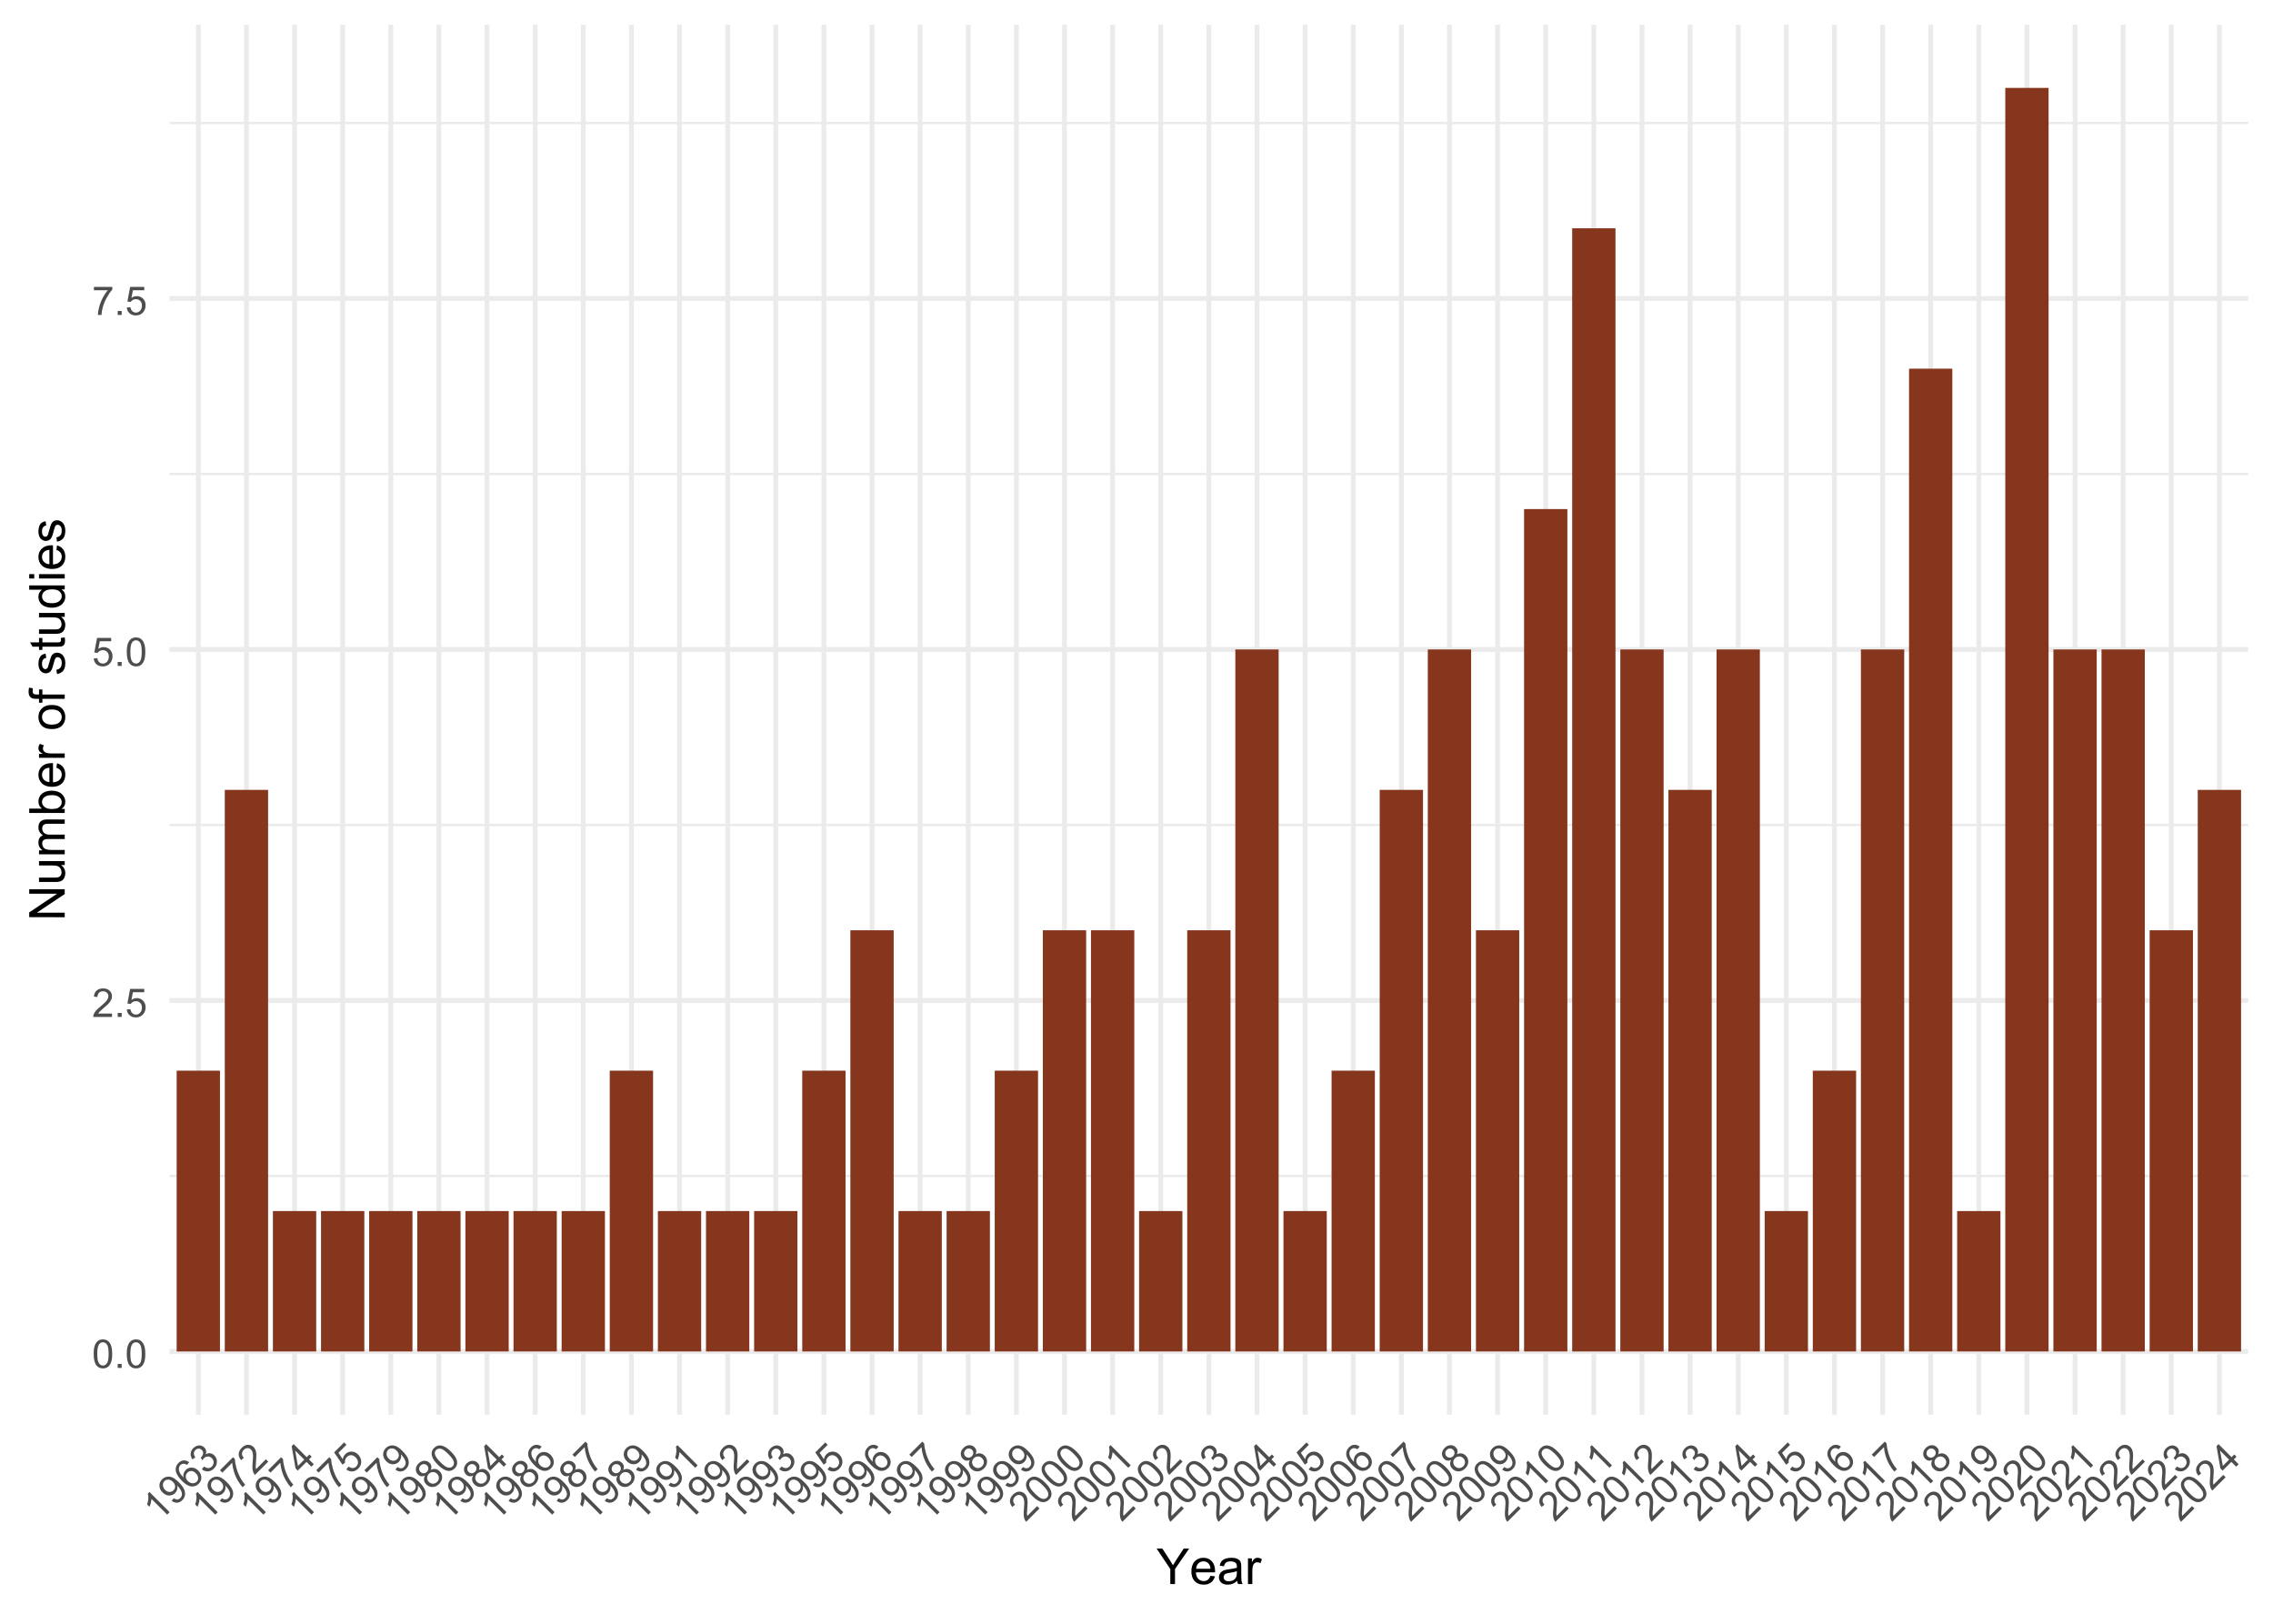 <?xml version="1.0" encoding="UTF-8"?>
<svg xmlns="http://www.w3.org/2000/svg" xmlns:xlink="http://www.w3.org/1999/xlink" width="504" height="360" viewBox="0 0 504 360">
<defs>
<g>
<g id="glyph-0-0">
<path d="M 0.367 -3.105 C 0.367 -3.852 0.441 -4.449 0.594 -4.906 C 0.75 -5.359 0.977 -5.711 1.277 -5.957 C 1.582 -6.203 1.961 -6.324 2.418 -6.324 C 2.758 -6.324 3.055 -6.258 3.309 -6.121 C 3.562 -5.984 3.773 -5.789 3.941 -5.531 C 4.105 -5.277 4.238 -4.965 4.332 -4.594 C 4.426 -4.227 4.473 -3.73 4.473 -3.105 C 4.473 -2.367 4.398 -1.77 4.246 -1.316 C 4.094 -0.863 3.867 -0.512 3.562 -0.266 C 3.262 -0.016 2.879 0.109 2.418 0.109 C 1.812 0.109 1.336 -0.109 0.988 -0.547 C 0.574 -1.07 0.367 -1.922 0.367 -3.105 M 1.16 -3.105 C 1.16 -2.074 1.281 -1.383 1.523 -1.043 C 1.766 -0.699 2.062 -0.527 2.418 -0.527 C 2.773 -0.527 3.074 -0.699 3.316 -1.043 C 3.559 -1.387 3.68 -2.074 3.68 -3.105 C 3.68 -4.145 3.559 -4.832 3.316 -5.172 C 3.074 -5.516 2.773 -5.684 2.41 -5.684 C 2.055 -5.684 1.773 -5.535 1.559 -5.234 C 1.293 -4.852 1.16 -4.141 1.16 -3.105 Z M 1.16 -3.105 "/>
</g>
<g id="glyph-0-1">
<path d="M 0.801 0 L 0.801 -0.883 L 1.68 -0.883 L 1.68 0 Z M 0.801 0 "/>
</g>
<g id="glyph-0-2">
<path d="M 4.43 -0.742 L 4.43 0 L 0.266 0 C 0.262 -0.188 0.289 -0.367 0.355 -0.539 C 0.461 -0.82 0.633 -1.102 0.867 -1.375 C 1.098 -1.648 1.438 -1.969 1.879 -2.328 C 2.562 -2.891 3.023 -3.336 3.266 -3.664 C 3.508 -3.992 3.625 -4.301 3.625 -4.594 C 3.625 -4.898 3.516 -5.16 3.297 -5.367 C 3.078 -5.578 2.793 -5.684 2.441 -5.684 C 2.066 -5.684 1.77 -5.574 1.547 -5.352 C 1.324 -5.125 1.211 -4.816 1.207 -4.422 L 0.414 -4.504 C 0.469 -5.098 0.672 -5.547 1.027 -5.859 C 1.383 -6.168 1.859 -6.324 2.457 -6.324 C 3.062 -6.324 3.539 -6.156 3.895 -5.824 C 4.246 -5.488 4.422 -5.07 4.422 -4.578 C 4.422 -4.324 4.371 -4.078 4.266 -3.832 C 4.164 -3.59 3.992 -3.332 3.754 -3.062 C 3.516 -2.793 3.117 -2.426 2.562 -1.957 C 2.098 -1.566 1.801 -1.301 1.668 -1.164 C 1.535 -1.023 1.426 -0.883 1.34 -0.742 Z M 4.43 -0.742 "/>
</g>
<g id="glyph-0-3">
<path d="M 0.367 -1.648 L 1.176 -1.719 C 1.238 -1.324 1.379 -1.027 1.598 -0.828 C 1.816 -0.629 2.078 -0.527 2.391 -0.527 C 2.762 -0.527 3.078 -0.668 3.336 -0.949 C 3.594 -1.23 3.723 -1.602 3.723 -2.066 C 3.723 -2.508 3.598 -2.855 3.348 -3.109 C 3.102 -3.367 2.777 -3.492 2.375 -3.492 C 2.125 -3.492 1.902 -3.438 1.703 -3.324 C 1.5 -3.211 1.344 -3.062 1.23 -2.883 L 0.504 -2.977 L 1.113 -6.215 L 4.246 -6.215 L 4.246 -5.473 L 1.73 -5.473 L 1.391 -3.781 C 1.77 -4.043 2.168 -4.176 2.582 -4.176 C 3.133 -4.176 3.598 -3.984 3.977 -3.605 C 4.352 -3.223 4.543 -2.734 4.543 -2.137 C 4.543 -1.566 4.375 -1.074 4.043 -0.656 C 3.641 -0.148 3.09 0.109 2.391 0.109 C 1.816 0.109 1.348 -0.055 0.984 -0.375 C 0.625 -0.695 0.418 -1.121 0.367 -1.648 Z M 0.367 -1.648 "/>
</g>
<g id="glyph-0-4">
<path d="M 0.418 -5.473 L 0.418 -6.219 L 4.496 -6.219 L 4.496 -5.617 C 4.094 -5.188 3.695 -4.621 3.301 -3.914 C 2.91 -3.207 2.605 -2.48 2.391 -1.73 C 2.234 -1.203 2.137 -0.629 2.094 0 L 1.297 0 C 1.305 -0.496 1.402 -1.094 1.59 -1.797 C 1.777 -2.496 2.043 -3.176 2.391 -3.828 C 2.738 -4.477 3.109 -5.027 3.504 -5.473 Z M 0.418 -5.473 "/>
</g>
<g id="glyph-1-0">
<path d="M 2.316 -2.316 L 1.77 -1.77 L -1.715 -5.258 C -1.719 -5 -1.766 -4.699 -1.855 -4.363 C -1.941 -4.023 -2.039 -3.734 -2.148 -3.504 L -2.676 -4.031 C -2.516 -4.48 -2.422 -4.922 -2.398 -5.355 C -2.371 -5.789 -2.41 -6.152 -2.508 -6.438 L -2.152 -6.789 Z M 2.316 -2.316 "/>
</g>
<g id="glyph-1-1">
<path d="M -0.691 -1.371 L -0.211 -1.945 C 0.078 -1.742 0.344 -1.648 0.582 -1.66 C 0.816 -1.676 1.035 -1.781 1.23 -1.977 C 1.398 -2.145 1.508 -2.332 1.559 -2.535 C 1.605 -2.738 1.609 -2.945 1.559 -3.156 C 1.512 -3.363 1.406 -3.605 1.242 -3.879 C 1.078 -4.152 0.883 -4.402 0.656 -4.629 C 0.633 -4.656 0.594 -4.691 0.543 -4.738 C 0.609 -4.453 0.602 -4.164 0.52 -3.863 C 0.438 -3.566 0.289 -3.309 0.066 -3.086 C -0.301 -2.719 -0.746 -2.539 -1.27 -2.551 C -1.793 -2.562 -2.273 -2.789 -2.711 -3.227 C -3.16 -3.68 -3.391 -4.176 -3.402 -4.719 C -3.41 -5.258 -3.215 -5.73 -2.812 -6.133 C -2.523 -6.422 -2.18 -6.609 -1.785 -6.691 C -1.391 -6.777 -0.984 -6.734 -0.57 -6.57 C -0.156 -6.406 0.32 -6.051 0.867 -5.504 C 1.438 -4.938 1.828 -4.422 2.043 -3.961 C 2.258 -3.5 2.328 -3.059 2.262 -2.641 C 2.195 -2.219 1.996 -1.844 1.668 -1.516 C 1.32 -1.168 0.938 -0.98 0.523 -0.953 C 0.109 -0.926 -0.293 -1.062 -0.691 -1.371 M -0.418 -5.574 C -0.73 -5.891 -1.062 -6.055 -1.414 -6.07 C -1.766 -6.09 -2.059 -5.98 -2.293 -5.746 C -2.535 -5.504 -2.648 -5.191 -2.633 -4.812 C -2.613 -4.434 -2.445 -4.086 -2.129 -3.77 C -1.848 -3.488 -1.531 -3.344 -1.184 -3.336 C -0.832 -3.328 -0.535 -3.453 -0.281 -3.703 C -0.031 -3.957 0.09 -4.254 0.074 -4.594 C 0.062 -4.934 -0.102 -5.262 -0.418 -5.574 Z M -0.418 -5.574 "/>
</g>
<g id="glyph-1-2">
<path d="M -0.266 -6.461 L -0.77 -5.875 C -1.031 -6.039 -1.258 -6.125 -1.441 -6.133 C -1.746 -6.141 -2.008 -6.039 -2.223 -5.82 C -2.398 -5.648 -2.504 -5.445 -2.535 -5.219 C -2.582 -4.918 -2.535 -4.602 -2.395 -4.262 C -2.254 -3.918 -1.961 -3.523 -1.52 -3.074 C -1.59 -3.406 -1.574 -3.719 -1.484 -4.004 C -1.391 -4.293 -1.238 -4.539 -1.031 -4.75 C -0.664 -5.113 -0.223 -5.289 0.305 -5.277 C 0.828 -5.266 1.305 -5.047 1.73 -4.621 C 2.008 -4.344 2.207 -4.023 2.328 -3.66 C 2.445 -3.301 2.465 -2.953 2.383 -2.613 C 2.301 -2.273 2.125 -1.973 1.855 -1.703 C 1.402 -1.25 0.863 -1.043 0.238 -1.094 C -0.383 -1.141 -1.082 -1.547 -1.852 -2.316 C -2.711 -3.18 -3.18 -3.965 -3.25 -4.672 C -3.312 -5.289 -3.109 -5.836 -2.641 -6.305 C -2.289 -6.656 -1.906 -6.844 -1.484 -6.871 C -1.062 -6.898 -0.66 -6.762 -0.266 -6.461 M -0.582 -2.305 C -0.391 -2.117 -0.172 -1.977 0.082 -1.887 C 0.332 -1.793 0.574 -1.773 0.809 -1.828 C 1.043 -1.883 1.238 -1.988 1.398 -2.145 C 1.629 -2.375 1.734 -2.668 1.715 -3.02 C 1.695 -3.371 1.523 -3.707 1.203 -4.027 C 0.895 -4.336 0.57 -4.496 0.23 -4.512 C -0.113 -4.523 -0.406 -4.406 -0.656 -4.156 C -0.902 -3.91 -1.023 -3.609 -1.02 -3.262 C -1.016 -2.914 -0.867 -2.594 -0.582 -2.305 Z M -0.582 -2.305 "/>
</g>
<g id="glyph-1-3">
<path d="M -0.914 -1.438 L -0.441 -2.059 C -0.066 -1.809 0.262 -1.695 0.551 -1.707 C 0.836 -1.723 1.09 -1.836 1.305 -2.055 C 1.562 -2.312 1.691 -2.617 1.691 -2.973 C 1.691 -3.328 1.559 -3.637 1.293 -3.902 C 1.043 -4.152 0.754 -4.277 0.426 -4.277 C 0.102 -4.277 -0.191 -4.148 -0.445 -3.895 C -0.547 -3.793 -0.656 -3.645 -0.77 -3.449 L -1.188 -3.988 C -1.148 -4.023 -1.117 -4.051 -1.094 -4.07 C -0.859 -4.305 -0.711 -4.574 -0.648 -4.883 C -0.582 -5.191 -0.676 -5.473 -0.93 -5.723 C -1.129 -5.926 -1.363 -6.023 -1.633 -6.02 C -1.898 -6.016 -2.141 -5.906 -2.355 -5.691 C -2.566 -5.477 -2.68 -5.234 -2.688 -4.957 C -2.695 -4.684 -2.586 -4.391 -2.359 -4.082 L -3 -3.633 C -3.301 -4.066 -3.434 -4.504 -3.398 -4.941 C -3.363 -5.379 -3.168 -5.777 -2.816 -6.129 C -2.574 -6.371 -2.297 -6.543 -1.988 -6.645 C -1.68 -6.742 -1.383 -6.758 -1.094 -6.688 C -0.805 -6.613 -0.559 -6.477 -0.355 -6.273 C -0.164 -6.082 -0.039 -5.855 0.016 -5.594 C 0.07 -5.332 0.043 -5.055 -0.066 -4.758 C 0.258 -4.961 0.59 -5.039 0.926 -4.992 C 1.262 -4.949 1.574 -4.781 1.863 -4.492 C 2.25 -4.105 2.438 -3.633 2.426 -3.078 C 2.414 -2.523 2.191 -2.031 1.758 -1.598 C 1.363 -1.207 0.926 -1 0.434 -0.973 C -0.059 -0.949 -0.508 -1.102 -0.914 -1.438 Z M -0.914 -1.438 "/>
</g>
<g id="glyph-1-4">
<path d="M -3.574 -4.164 L -4.102 -4.691 L -1.219 -7.574 L -0.793 -7.148 C -0.773 -6.562 -0.656 -5.883 -0.434 -5.102 C -0.211 -4.324 0.09 -3.594 0.465 -2.914 C 0.727 -2.434 1.066 -1.953 1.48 -1.48 L 0.918 -0.918 C 0.574 -1.273 0.219 -1.766 -0.145 -2.395 C -0.512 -3.023 -0.801 -3.691 -1.016 -4.398 C -1.23 -5.102 -1.355 -5.754 -1.395 -6.348 Z M -3.574 -4.164 "/>
</g>
<g id="glyph-1-5">
<path d="M 2.605 -3.656 L 3.133 -3.133 L 0.188 -0.188 C 0.051 -0.316 -0.051 -0.465 -0.129 -0.633 C -0.254 -0.906 -0.332 -1.227 -0.359 -1.586 C -0.391 -1.945 -0.375 -2.406 -0.32 -2.973 C -0.23 -3.855 -0.219 -4.496 -0.281 -4.898 C -0.344 -5.301 -0.477 -5.605 -0.684 -5.812 C -0.898 -6.027 -1.16 -6.133 -1.465 -6.129 C -1.77 -6.121 -2.043 -5.996 -2.293 -5.746 C -2.559 -5.48 -2.688 -5.191 -2.688 -4.875 C -2.688 -4.562 -2.551 -4.262 -2.273 -3.98 L -2.891 -3.477 C -3.273 -3.934 -3.449 -4.398 -3.418 -4.867 C -3.387 -5.34 -3.156 -5.785 -2.734 -6.211 C -2.309 -6.637 -1.852 -6.859 -1.363 -6.871 C -0.879 -6.883 -0.461 -6.711 -0.109 -6.363 C 0.07 -6.184 0.207 -5.973 0.309 -5.727 C 0.406 -5.48 0.465 -5.18 0.488 -4.82 C 0.508 -4.461 0.488 -3.918 0.43 -3.191 C 0.375 -2.59 0.352 -2.191 0.355 -2 C 0.363 -1.809 0.383 -1.633 0.422 -1.473 Z M 2.605 -3.656 "/>
</g>
<g id="glyph-1-6">
<path d="M 2.012 -2.012 L 0.945 -3.078 L -0.988 -1.145 L -1.488 -1.648 L -2.344 -6.566 L -1.895 -7.012 L 0.992 -4.125 L 1.594 -4.727 L 2.094 -4.227 L 1.492 -3.625 L 2.559 -2.559 L 2.012 -2.012 M 0.445 -3.578 L -1.566 -5.586 L -0.949 -2.184 Z M 0.445 -3.578 "/>
</g>
<g id="glyph-1-7">
<path d="M -0.91 -1.426 L -0.383 -2.047 C -0.062 -1.812 0.25 -1.699 0.543 -1.715 C 0.84 -1.727 1.098 -1.844 1.316 -2.062 C 1.578 -2.328 1.703 -2.648 1.688 -3.027 C 1.672 -3.41 1.496 -3.766 1.168 -4.094 C 0.859 -4.406 0.523 -4.562 0.168 -4.566 C -0.188 -4.574 -0.508 -4.434 -0.789 -4.148 C -0.965 -3.973 -1.086 -3.773 -1.148 -3.555 C -1.207 -3.332 -1.215 -3.117 -1.168 -2.906 L -1.75 -2.461 L -3.605 -5.18 L -1.391 -7.395 L -0.867 -6.871 L -2.645 -5.094 L -1.688 -3.656 C -1.609 -4.113 -1.422 -4.484 -1.129 -4.781 C -0.738 -5.168 -0.277 -5.363 0.262 -5.359 C 0.797 -5.359 1.277 -5.145 1.703 -4.723 C 2.105 -4.32 2.336 -3.852 2.395 -3.324 C 2.469 -2.68 2.258 -2.109 1.766 -1.613 C 1.359 -1.207 0.918 -0.992 0.434 -0.961 C -0.051 -0.934 -0.496 -1.086 -0.91 -1.426 Z M -0.91 -1.426 "/>
</g>
<g id="glyph-1-8">
<path d="M -1.316 -3.516 C -1.625 -3.371 -1.914 -3.32 -2.176 -3.367 C -2.438 -3.41 -2.68 -3.539 -2.891 -3.754 C -3.215 -4.078 -3.371 -4.469 -3.359 -4.922 C -3.348 -5.375 -3.148 -5.797 -2.762 -6.184 C -2.371 -6.57 -1.945 -6.773 -1.484 -6.781 C -1.02 -6.793 -0.629 -6.637 -0.305 -6.312 C -0.098 -6.105 0.027 -5.875 0.074 -5.613 C 0.117 -5.352 0.07 -5.066 -0.066 -4.766 C 0.297 -4.949 0.648 -5.012 0.988 -4.957 C 1.332 -4.902 1.641 -4.734 1.914 -4.461 C 2.297 -4.078 2.48 -3.625 2.469 -3.098 C 2.461 -2.566 2.234 -2.082 1.797 -1.645 C 1.355 -1.203 0.871 -0.98 0.344 -0.973 C -0.188 -0.961 -0.648 -1.152 -1.035 -1.539 C -1.324 -1.832 -1.496 -2.145 -1.543 -2.488 C -1.594 -2.832 -1.516 -3.172 -1.316 -3.516 M -2.352 -4.332 C -2.141 -4.121 -1.902 -4.02 -1.633 -4.02 C -1.363 -4.023 -1.117 -4.133 -0.902 -4.348 C -0.691 -4.559 -0.586 -4.797 -0.582 -5.066 C -0.582 -5.332 -0.676 -5.562 -0.867 -5.754 C -1.07 -5.957 -1.309 -6.055 -1.582 -6.051 C -1.859 -6.051 -2.098 -5.945 -2.305 -5.738 C -2.516 -5.531 -2.621 -5.289 -2.625 -5.02 C -2.629 -4.746 -2.539 -4.52 -2.352 -4.332 M -0.473 -2.098 C -0.316 -1.945 -0.129 -1.828 0.094 -1.758 C 0.312 -1.688 0.535 -1.684 0.762 -1.75 C 0.988 -1.812 1.184 -1.93 1.352 -2.098 C 1.613 -2.359 1.746 -2.66 1.746 -3 C 1.75 -3.336 1.621 -3.637 1.359 -3.895 C 1.098 -4.16 0.793 -4.289 0.445 -4.285 C 0.098 -4.281 -0.207 -4.148 -0.473 -3.887 C -0.727 -3.629 -0.855 -3.332 -0.855 -2.992 C -0.855 -2.652 -0.727 -2.355 -0.473 -2.098 Z M -0.473 -2.098 "/>
</g>
<g id="glyph-1-9">
<path d="M -1.938 -2.453 C -2.465 -2.98 -2.836 -3.461 -3.047 -3.891 C -3.262 -4.32 -3.348 -4.727 -3.309 -5.113 C -3.27 -5.504 -3.086 -5.859 -2.762 -6.184 C -2.523 -6.422 -2.266 -6.582 -1.988 -6.668 C -1.711 -6.75 -1.426 -6.762 -1.125 -6.699 C -0.828 -6.633 -0.516 -6.504 -0.188 -6.312 C 0.141 -6.117 0.523 -5.801 0.965 -5.359 C 1.488 -4.836 1.855 -4.363 2.07 -3.934 C 2.285 -3.504 2.371 -3.098 2.332 -2.707 C 2.297 -2.316 2.113 -1.961 1.785 -1.633 C 1.355 -1.207 0.867 -1.023 0.312 -1.086 C -0.352 -1.16 -1.102 -1.617 -1.938 -2.453 M -1.375 -3.016 C -0.645 -2.285 -0.074 -1.887 0.34 -1.812 C 0.754 -1.742 1.086 -1.832 1.336 -2.086 C 1.59 -2.336 1.676 -2.668 1.605 -3.082 C 1.535 -3.496 1.133 -4.066 0.402 -4.797 C -0.328 -5.531 -0.902 -5.934 -1.312 -6.004 C -1.727 -6.07 -2.059 -5.98 -2.316 -5.723 C -2.566 -5.473 -2.66 -5.168 -2.598 -4.805 C -2.516 -4.344 -2.109 -3.75 -1.375 -3.016 Z M -1.375 -3.016 "/>
</g>
<g id="glyph-2-0">
<path d="M 3.066 0 L 3.066 -3.336 L 0.031 -7.875 L 1.301 -7.875 L 2.852 -5.5 C 3.137 -5.055 3.406 -4.613 3.652 -4.168 C 3.891 -4.578 4.176 -5.043 4.512 -5.559 L 6.039 -7.875 L 7.25 -7.875 L 4.109 -3.336 L 4.109 0 Z M 3.066 0 "/>
</g>
<g id="glyph-2-1">
<path d="M 4.629 -1.836 L 5.629 -1.715 C 5.473 -1.129 5.18 -0.676 4.754 -0.355 C 4.328 -0.031 3.781 0.129 3.121 0.129 C 2.285 0.129 1.625 -0.129 1.137 -0.641 C 0.648 -1.156 0.402 -1.875 0.402 -2.805 C 0.402 -3.762 0.648 -4.508 1.145 -5.039 C 1.637 -5.566 2.277 -5.832 3.066 -5.832 C 3.828 -5.832 4.453 -5.574 4.938 -5.055 C 5.418 -4.535 5.66 -3.805 5.66 -2.863 C 5.66 -2.805 5.66 -2.719 5.656 -2.605 L 1.402 -2.605 C 1.438 -1.977 1.613 -1.5 1.934 -1.164 C 2.254 -0.832 2.648 -0.664 3.125 -0.664 C 3.48 -0.664 3.781 -0.758 4.035 -0.945 C 4.285 -1.133 4.484 -1.43 4.629 -1.836 M 1.457 -3.398 L 4.641 -3.398 C 4.598 -3.879 4.477 -4.238 4.273 -4.48 C 3.969 -4.852 3.566 -5.039 3.078 -5.039 C 2.633 -5.039 2.262 -4.891 1.957 -4.594 C 1.656 -4.297 1.488 -3.898 1.457 -3.398 Z M 1.457 -3.398 "/>
</g>
<g id="glyph-2-2">
<path d="M 4.445 -0.703 C 4.09 -0.398 3.746 -0.184 3.414 -0.059 C 3.082 0.066 2.727 0.129 2.348 0.129 C 1.719 0.129 1.238 -0.023 0.902 -0.332 C 0.566 -0.637 0.398 -1.027 0.398 -1.504 C 0.398 -1.781 0.461 -2.039 0.59 -2.27 C 0.715 -2.5 0.883 -2.688 1.086 -2.824 C 1.293 -2.965 1.523 -3.07 1.781 -3.141 C 1.973 -3.191 2.258 -3.242 2.641 -3.289 C 3.422 -3.379 3.996 -3.492 4.367 -3.621 C 4.371 -3.754 4.371 -3.836 4.371 -3.871 C 4.371 -4.266 4.281 -4.543 4.098 -4.703 C 3.852 -4.922 3.484 -5.031 2.996 -5.031 C 2.543 -5.031 2.207 -4.953 1.988 -4.793 C 1.773 -4.633 1.613 -4.352 1.508 -3.949 L 0.562 -4.078 C 0.648 -4.48 0.793 -4.809 0.988 -5.059 C 1.184 -5.305 1.469 -5.496 1.844 -5.633 C 2.215 -5.766 2.645 -5.832 3.137 -5.832 C 3.625 -5.832 4.02 -5.777 4.324 -5.66 C 4.629 -5.547 4.852 -5.402 4.996 -5.23 C 5.137 -5.055 5.238 -4.836 5.297 -4.57 C 5.328 -4.406 5.344 -4.109 5.344 -3.68 L 5.344 -2.391 C 5.344 -1.492 5.363 -0.922 5.406 -0.684 C 5.445 -0.445 5.527 -0.219 5.648 0 L 4.641 0 C 4.539 -0.199 4.477 -0.434 4.445 -0.703 M 4.367 -2.863 C 4.016 -2.719 3.488 -2.598 2.789 -2.496 C 2.391 -2.441 2.109 -2.375 1.945 -2.305 C 1.781 -2.234 1.652 -2.129 1.562 -1.988 C 1.473 -1.852 1.43 -1.699 1.43 -1.531 C 1.43 -1.273 1.527 -1.059 1.723 -0.887 C 1.918 -0.715 2.203 -0.629 2.578 -0.629 C 2.949 -0.629 3.281 -0.711 3.57 -0.871 C 3.863 -1.035 4.074 -1.258 4.211 -1.543 C 4.316 -1.762 4.367 -2.082 4.367 -2.508 Z M 4.367 -2.863 "/>
</g>
<g id="glyph-2-3">
<path d="M 0.715 0 L 0.715 -5.703 L 1.586 -5.703 L 1.586 -4.84 C 1.805 -5.242 2.012 -5.512 2.199 -5.641 C 2.387 -5.77 2.594 -5.832 2.82 -5.832 C 3.145 -5.832 3.477 -5.73 3.812 -5.523 L 3.48 -4.625 C 3.242 -4.766 3.008 -4.832 2.773 -4.836 C 2.559 -4.832 2.371 -4.77 2.203 -4.645 C 2.035 -4.516 1.914 -4.34 1.844 -4.113 C 1.734 -3.77 1.68 -3.395 1.68 -2.984 L 1.68 0 Z M 0.715 0 "/>
</g>
<g id="glyph-3-0">
<path d="M 0 -0.836 L -7.875 -0.84 L -7.875 -1.906 L -1.691 -6.043 L -7.875 -6.043 L -7.875 -7.043 L 0 -7.043 L 0 -5.973 L -6.188 -1.836 L 0 -1.836 Z M 0 -0.836 "/>
</g>
<g id="glyph-3-1">
<path d="M 0 -4.465 L -0.836 -4.465 C -0.191 -4.02 0.129 -3.414 0.129 -2.652 C 0.129 -2.316 0.062 -2.004 -0.062 -1.711 C -0.191 -1.418 -0.355 -1.203 -0.551 -1.062 C -0.746 -0.918 -0.984 -0.82 -1.266 -0.762 C -1.457 -0.723 -1.758 -0.703 -2.172 -0.703 L -5.703 -0.703 L -5.703 -1.672 L -2.539 -1.672 C -2.035 -1.672 -1.695 -1.691 -1.52 -1.73 C -1.266 -1.789 -1.066 -1.918 -0.922 -2.117 C -0.777 -2.312 -0.703 -2.555 -0.703 -2.848 C -0.703 -3.137 -0.777 -3.41 -0.926 -3.664 C -1.074 -3.918 -1.277 -4.098 -1.535 -4.203 C -1.789 -4.309 -2.16 -4.359 -2.648 -4.359 L -5.703 -4.359 L -5.703 -5.328 L 0 -5.328 Z M 0 -4.465 "/>
</g>
<g id="glyph-3-2">
<path d="M 0 -0.727 L -5.703 -0.727 L -5.703 -1.59 L -4.902 -1.59 C -5.184 -1.77 -5.406 -2.008 -5.578 -2.305 C -5.746 -2.602 -5.832 -2.941 -5.832 -3.32 C -5.832 -3.742 -5.746 -4.09 -5.57 -4.359 C -5.395 -4.629 -5.148 -4.82 -4.836 -4.93 C -5.5 -5.383 -5.832 -5.969 -5.832 -6.691 C -5.832 -7.258 -5.676 -7.691 -5.363 -7.996 C -5.051 -8.301 -4.566 -8.453 -3.914 -8.453 L 0 -8.453 L 0 -7.492 L -3.594 -7.492 C -3.98 -7.492 -4.258 -7.461 -4.43 -7.398 C -4.598 -7.336 -4.734 -7.223 -4.84 -7.059 C -4.941 -6.895 -4.996 -6.699 -4.996 -6.477 C -4.996 -6.078 -4.863 -5.742 -4.594 -5.477 C -4.328 -5.215 -3.902 -5.082 -3.312 -5.082 L 0 -5.082 L 0 -4.113 L -3.707 -4.113 C -4.137 -4.113 -4.457 -4.035 -4.672 -3.879 C -4.887 -3.719 -4.996 -3.461 -4.996 -3.105 C -4.996 -2.832 -4.922 -2.582 -4.781 -2.352 C -4.637 -2.117 -4.426 -1.953 -4.152 -1.848 C -3.875 -1.742 -3.48 -1.691 -2.961 -1.691 L 0 -1.691 Z M 0 -0.727 "/>
</g>
<g id="glyph-3-3">
<path d="M 0 -1.617 L 0 -0.719 L -7.875 -0.719 L -7.875 -1.688 L -5.066 -1.688 C -5.578 -2.094 -5.832 -2.617 -5.832 -3.25 C -5.832 -3.602 -5.762 -3.934 -5.621 -4.246 C -5.48 -4.559 -5.281 -4.816 -5.023 -5.02 C -4.77 -5.223 -4.461 -5.379 -4.098 -5.496 C -3.738 -5.609 -3.352 -5.668 -2.938 -5.668 C -1.961 -5.668 -1.203 -5.426 -0.672 -4.941 C -0.137 -4.457 0.129 -3.879 0.129 -3.203 C 0.129 -2.527 -0.152 -2 -0.715 -1.617 L 0 -1.617 M -2.895 -1.605 C -2.211 -1.605 -1.719 -1.699 -1.414 -1.887 C -0.914 -2.191 -0.664 -2.602 -0.664 -3.121 C -0.664 -3.543 -0.848 -3.91 -1.215 -4.215 C -1.582 -4.523 -2.129 -4.68 -2.855 -4.68 C -3.602 -4.68 -4.152 -4.531 -4.508 -4.234 C -4.859 -3.941 -5.039 -3.582 -5.039 -3.164 C -5.039 -2.742 -4.855 -2.375 -4.488 -2.066 C -4.121 -1.762 -3.59 -1.605 -2.895 -1.605 Z M -2.895 -1.605 "/>
</g>
<g id="glyph-3-4">
<path d="M -1.836 -4.629 L -1.715 -5.629 C -1.129 -5.473 -0.676 -5.18 -0.355 -4.754 C -0.031 -4.328 0.129 -3.781 0.129 -3.121 C 0.129 -2.285 -0.129 -1.625 -0.641 -1.137 C -1.156 -0.648 -1.875 -0.402 -2.805 -0.402 C -3.762 -0.402 -4.508 -0.648 -5.039 -1.145 C -5.566 -1.637 -5.832 -2.277 -5.832 -3.066 C -5.832 -3.828 -5.574 -4.453 -5.055 -4.938 C -4.535 -5.418 -3.805 -5.66 -2.863 -5.66 C -2.805 -5.66 -2.719 -5.66 -2.605 -5.656 L -2.605 -1.402 C -1.977 -1.438 -1.5 -1.613 -1.164 -1.934 C -0.832 -2.254 -0.664 -2.648 -0.664 -3.125 C -0.664 -3.48 -0.758 -3.781 -0.945 -4.035 C -1.133 -4.285 -1.43 -4.484 -1.836 -4.629 M -3.398 -1.457 L -3.398 -4.641 C -3.879 -4.598 -4.238 -4.477 -4.48 -4.273 C -4.852 -3.969 -5.039 -3.566 -5.039 -3.078 C -5.039 -2.633 -4.891 -2.262 -4.594 -1.957 C -4.297 -1.656 -3.898 -1.488 -3.398 -1.457 Z M -3.398 -1.457 "/>
</g>
<g id="glyph-3-5">
<path d="M 0 -0.715 L -5.703 -0.715 L -5.703 -1.586 L -4.84 -1.586 C -5.242 -1.805 -5.512 -2.012 -5.641 -2.199 C -5.77 -2.387 -5.832 -2.594 -5.832 -2.82 C -5.832 -3.145 -5.73 -3.477 -5.523 -3.812 L -4.625 -3.48 C -4.766 -3.246 -4.832 -3.008 -4.836 -2.773 C -4.832 -2.559 -4.77 -2.371 -4.645 -2.203 C -4.516 -2.035 -4.34 -1.914 -4.113 -1.844 C -3.77 -1.734 -3.395 -1.68 -2.984 -1.68 L 0 -1.68 Z M 0 -0.715 "/>
</g>
<g id="glyph-3-6">
</g>
<g id="glyph-3-7">
<path d="M -2.852 -0.367 C -3.91 -0.367 -4.691 -0.66 -5.199 -1.246 C -5.621 -1.738 -5.832 -2.336 -5.832 -3.039 C -5.832 -3.824 -5.574 -4.465 -5.062 -4.961 C -4.547 -5.461 -3.84 -5.711 -2.934 -5.711 C -2.199 -5.711 -1.621 -5.598 -1.199 -5.379 C -0.781 -5.16 -0.453 -4.84 -0.219 -4.418 C 0.012 -3.996 0.129 -3.539 0.129 -3.039 C 0.129 -2.242 -0.129 -1.598 -0.641 -1.105 C -1.152 -0.613 -1.891 -0.367 -2.852 -0.367 M -2.852 -1.359 C -2.121 -1.359 -1.574 -1.52 -1.211 -1.836 C -0.848 -2.156 -0.664 -2.555 -0.664 -3.039 C -0.664 -3.52 -0.848 -3.918 -1.215 -4.238 C -1.578 -4.555 -2.137 -4.715 -2.883 -4.715 C -3.59 -4.715 -4.125 -4.555 -4.488 -4.234 C -4.852 -3.914 -5.031 -3.516 -5.031 -3.039 C -5.031 -2.559 -4.852 -2.156 -4.492 -1.836 C -4.129 -1.52 -3.582 -1.359 -2.852 -1.359 Z M -2.852 -1.359 "/>
</g>
<g id="glyph-3-8">
<path d="M 0 -0.957 L -4.953 -0.957 L -4.953 -0.102 L -5.703 -0.102 L -5.703 -0.957 L -6.312 -0.957 C -6.695 -0.957 -6.98 -0.988 -7.164 -1.059 C -7.414 -1.152 -7.617 -1.316 -7.773 -1.551 C -7.93 -1.785 -8.008 -2.113 -8.008 -2.535 C -8.008 -2.809 -7.977 -3.109 -7.91 -3.438 L -7.07 -3.293 C -7.105 -3.094 -7.121 -2.902 -7.121 -2.723 C -7.121 -2.43 -7.059 -2.223 -6.934 -2.102 C -6.809 -1.977 -6.574 -1.918 -6.23 -1.918 L -5.703 -1.918 L -5.703 -3.031 L -4.953 -3.031 L -4.953 -1.918 L 0 -1.918 Z M 0 -0.957 "/>
</g>
<g id="glyph-3-9">
<path d="M -1.703 -0.34 L -1.852 -1.293 C -1.469 -1.348 -1.176 -1.496 -0.973 -1.742 C -0.77 -1.988 -0.664 -2.332 -0.664 -2.773 C -0.664 -3.215 -0.758 -3.547 -0.938 -3.758 C -1.117 -3.977 -1.332 -4.082 -1.574 -4.082 C -1.793 -4.082 -1.965 -3.988 -2.09 -3.797 C -2.176 -3.664 -2.285 -3.336 -2.418 -2.809 C -2.598 -2.102 -2.75 -1.609 -2.883 -1.336 C -3.012 -1.062 -3.191 -0.852 -3.426 -0.711 C -3.656 -0.57 -3.91 -0.5 -4.188 -0.5 C -4.445 -0.5 -4.68 -0.559 -4.895 -0.676 C -5.113 -0.789 -5.293 -0.949 -5.438 -1.148 C -5.547 -1.301 -5.641 -1.504 -5.719 -1.766 C -5.793 -2.023 -5.832 -2.301 -5.832 -2.602 C -5.832 -3.047 -5.77 -3.441 -5.641 -3.777 C -5.512 -4.117 -5.336 -4.367 -5.117 -4.527 C -4.895 -4.688 -4.602 -4.801 -4.234 -4.859 L -4.102 -3.914 C -4.398 -3.871 -4.625 -3.75 -4.789 -3.543 C -4.957 -3.336 -5.039 -3.047 -5.039 -2.668 C -5.039 -2.227 -4.965 -1.91 -4.816 -1.719 C -4.672 -1.527 -4.5 -1.434 -4.301 -1.434 C -4.176 -1.434 -4.062 -1.473 -3.965 -1.551 C -3.859 -1.633 -3.773 -1.754 -3.707 -1.922 C -3.672 -2.02 -3.586 -2.305 -3.461 -2.777 C -3.277 -3.461 -3.125 -3.938 -3.012 -4.207 C -2.895 -4.48 -2.727 -4.691 -2.504 -4.844 C -2.281 -5 -2.004 -5.074 -1.676 -5.074 C -1.352 -5.074 -1.051 -4.98 -0.766 -4.793 C -0.48 -4.605 -0.262 -4.336 -0.105 -3.98 C 0.051 -3.625 0.129 -3.223 0.129 -2.777 C 0.129 -2.035 -0.023 -1.473 -0.332 -1.082 C -0.641 -0.695 -1.098 -0.445 -1.703 -0.34 Z M -1.703 -0.34 "/>
</g>
<g id="glyph-3-10">
<path d="M -0.863 -2.836 L -0.012 -2.977 C 0.047 -2.703 0.074 -2.461 0.074 -2.246 C 0.074 -1.895 0.02 -1.621 -0.09 -1.43 C -0.203 -1.234 -0.348 -1.098 -0.527 -1.02 C -0.711 -0.941 -1.09 -0.902 -1.672 -0.902 L -4.953 -0.902 L -4.953 -0.195 L -5.703 -0.195 L -5.703 -0.902 L -7.117 -0.902 L -7.695 -1.863 L -5.703 -1.863 L -5.703 -2.836 L -4.953 -2.836 L -4.953 -1.863 L -1.617 -1.863 C -1.34 -1.863 -1.164 -1.879 -1.086 -1.914 C -1.008 -1.949 -0.945 -2.004 -0.898 -2.082 C -0.852 -2.16 -0.828 -2.27 -0.828 -2.41 C -0.828 -2.52 -0.84 -2.66 -0.863 -2.836 Z M -0.863 -2.836 "/>
</g>
<g id="glyph-3-11">
<path d="M 0 -4.426 L -0.719 -4.426 C -0.152 -4.062 0.129 -3.531 0.129 -2.832 C 0.129 -2.375 0.004 -1.957 -0.246 -1.578 C -0.496 -1.195 -0.848 -0.898 -1.297 -0.691 C -1.746 -0.48 -2.262 -0.375 -2.848 -0.375 C -3.414 -0.375 -3.934 -0.473 -4.395 -0.66 C -4.859 -0.852 -5.215 -1.137 -5.461 -1.516 C -5.711 -1.895 -5.832 -2.32 -5.832 -2.789 C -5.832 -3.133 -5.762 -3.438 -5.617 -3.707 C -5.469 -3.977 -5.281 -4.191 -5.047 -4.359 L -7.875 -4.363 L -7.875 -5.324 L 0 -5.324 L 0 -4.426 M -2.848 -1.371 C -2.117 -1.371 -1.57 -1.523 -1.207 -1.832 C -0.848 -2.141 -0.664 -2.504 -0.664 -2.922 C -0.664 -3.344 -0.84 -3.703 -1.184 -4 C -1.531 -4.293 -2.059 -4.441 -2.766 -4.441 C -3.547 -4.441 -4.121 -4.293 -4.484 -3.992 C -4.852 -3.691 -5.031 -3.32 -5.031 -2.879 C -5.031 -2.449 -4.855 -2.09 -4.508 -1.801 C -4.156 -1.516 -3.602 -1.371 -2.848 -1.371 Z M -2.848 -1.371 "/>
</g>
<g id="glyph-3-12">
<path d="M -6.762 -0.73 L -7.875 -0.73 L -7.875 -1.699 L -6.762 -1.699 L -6.762 -0.73 M 0 -0.73 L -5.703 -0.73 L -5.703 -1.699 L 0 -1.695 Z M 0 -0.73 "/>
</g>
</g>
<clipPath id="clip-0">
<path clip-rule="nonzero" d="M 37.574 260 L 498.523 260 L 498.523 261 L 37.574 261 Z M 37.574 260 "/>
</clipPath>
<clipPath id="clip-1">
<path clip-rule="nonzero" d="M 37.574 182 L 498.523 182 L 498.523 184 L 37.574 184 Z M 37.574 182 "/>
</clipPath>
<clipPath id="clip-2">
<path clip-rule="nonzero" d="M 37.574 104 L 498.523 104 L 498.523 106 L 37.574 106 Z M 37.574 104 "/>
</clipPath>
<clipPath id="clip-3">
<path clip-rule="nonzero" d="M 37.574 27 L 498.523 27 L 498.523 28 L 37.574 28 Z M 37.574 27 "/>
</clipPath>
<clipPath id="clip-4">
<path clip-rule="nonzero" d="M 37.574 299 L 498.523 299 L 498.523 301 L 37.574 301 Z M 37.574 299 "/>
</clipPath>
<clipPath id="clip-5">
<path clip-rule="nonzero" d="M 37.574 221 L 498.523 221 L 498.523 223 L 37.574 223 Z M 37.574 221 "/>
</clipPath>
<clipPath id="clip-6">
<path clip-rule="nonzero" d="M 37.574 143 L 498.523 143 L 498.523 145 L 37.574 145 Z M 37.574 143 "/>
</clipPath>
<clipPath id="clip-7">
<path clip-rule="nonzero" d="M 37.574 65 L 498.523 65 L 498.523 67 L 37.574 67 Z M 37.574 65 "/>
</clipPath>
<clipPath id="clip-8">
<path clip-rule="nonzero" d="M 43 5.48 L 45 5.48 L 45 313.641 L 43 313.641 Z M 43 5.48 "/>
</clipPath>
<clipPath id="clip-9">
<path clip-rule="nonzero" d="M 54 5.48 L 56 5.48 L 56 313.641 L 54 313.641 Z M 54 5.48 "/>
</clipPath>
<clipPath id="clip-10">
<path clip-rule="nonzero" d="M 64 5.48 L 66 5.48 L 66 313.641 L 64 313.641 Z M 64 5.48 "/>
</clipPath>
<clipPath id="clip-11">
<path clip-rule="nonzero" d="M 75 5.48 L 77 5.48 L 77 313.641 L 75 313.641 Z M 75 5.48 "/>
</clipPath>
<clipPath id="clip-12">
<path clip-rule="nonzero" d="M 86 5.48 L 88 5.48 L 88 313.641 L 86 313.641 Z M 86 5.48 "/>
</clipPath>
<clipPath id="clip-13">
<path clip-rule="nonzero" d="M 96 5.48 L 98 5.48 L 98 313.641 L 96 313.641 Z M 96 5.48 "/>
</clipPath>
<clipPath id="clip-14">
<path clip-rule="nonzero" d="M 107 5.48 L 109 5.48 L 109 313.641 L 107 313.641 Z M 107 5.48 "/>
</clipPath>
<clipPath id="clip-15">
<path clip-rule="nonzero" d="M 118 5.48 L 120 5.48 L 120 313.641 L 118 313.641 Z M 118 5.48 "/>
</clipPath>
<clipPath id="clip-16">
<path clip-rule="nonzero" d="M 128 5.48 L 130 5.48 L 130 313.641 L 128 313.641 Z M 128 5.48 "/>
</clipPath>
<clipPath id="clip-17">
<path clip-rule="nonzero" d="M 139 5.48 L 141 5.48 L 141 313.641 L 139 313.641 Z M 139 5.48 "/>
</clipPath>
<clipPath id="clip-18">
<path clip-rule="nonzero" d="M 150 5.48 L 152 5.48 L 152 313.641 L 150 313.641 Z M 150 5.48 "/>
</clipPath>
<clipPath id="clip-19">
<path clip-rule="nonzero" d="M 160 5.48 L 162 5.48 L 162 313.641 L 160 313.641 Z M 160 5.48 "/>
</clipPath>
<clipPath id="clip-20">
<path clip-rule="nonzero" d="M 171 5.48 L 173 5.48 L 173 313.641 L 171 313.641 Z M 171 5.48 "/>
</clipPath>
<clipPath id="clip-21">
<path clip-rule="nonzero" d="M 182 5.48 L 184 5.48 L 184 313.641 L 182 313.641 Z M 182 5.48 "/>
</clipPath>
<clipPath id="clip-22">
<path clip-rule="nonzero" d="M 192 5.48 L 194 5.48 L 194 313.641 L 192 313.641 Z M 192 5.48 "/>
</clipPath>
<clipPath id="clip-23">
<path clip-rule="nonzero" d="M 203 5.48 L 205 5.48 L 205 313.641 L 203 313.641 Z M 203 5.48 "/>
</clipPath>
<clipPath id="clip-24">
<path clip-rule="nonzero" d="M 214 5.48 L 216 5.48 L 216 313.641 L 214 313.641 Z M 214 5.48 "/>
</clipPath>
<clipPath id="clip-25">
<path clip-rule="nonzero" d="M 224 5.48 L 226 5.48 L 226 313.641 L 224 313.641 Z M 224 5.48 "/>
</clipPath>
<clipPath id="clip-26">
<path clip-rule="nonzero" d="M 235 5.48 L 237 5.48 L 237 313.641 L 235 313.641 Z M 235 5.48 "/>
</clipPath>
<clipPath id="clip-27">
<path clip-rule="nonzero" d="M 246 5.48 L 248 5.48 L 248 313.641 L 246 313.641 Z M 246 5.48 "/>
</clipPath>
<clipPath id="clip-28">
<path clip-rule="nonzero" d="M 256 5.48 L 258 5.48 L 258 313.641 L 256 313.641 Z M 256 5.48 "/>
</clipPath>
<clipPath id="clip-29">
<path clip-rule="nonzero" d="M 267 5.48 L 269 5.48 L 269 313.641 L 267 313.641 Z M 267 5.48 "/>
</clipPath>
<clipPath id="clip-30">
<path clip-rule="nonzero" d="M 278 5.48 L 280 5.48 L 280 313.641 L 278 313.641 Z M 278 5.48 "/>
</clipPath>
<clipPath id="clip-31">
<path clip-rule="nonzero" d="M 288 5.48 L 290 5.48 L 290 313.641 L 288 313.641 Z M 288 5.48 "/>
</clipPath>
<clipPath id="clip-32">
<path clip-rule="nonzero" d="M 299 5.48 L 301 5.48 L 301 313.641 L 299 313.641 Z M 299 5.48 "/>
</clipPath>
<clipPath id="clip-33">
<path clip-rule="nonzero" d="M 310 5.48 L 312 5.48 L 312 313.641 L 310 313.641 Z M 310 5.48 "/>
</clipPath>
<clipPath id="clip-34">
<path clip-rule="nonzero" d="M 320 5.48 L 322 5.48 L 322 313.641 L 320 313.641 Z M 320 5.48 "/>
</clipPath>
<clipPath id="clip-35">
<path clip-rule="nonzero" d="M 331 5.48 L 333 5.48 L 333 313.641 L 331 313.641 Z M 331 5.48 "/>
</clipPath>
<clipPath id="clip-36">
<path clip-rule="nonzero" d="M 342 5.48 L 344 5.48 L 344 313.641 L 342 313.641 Z M 342 5.48 "/>
</clipPath>
<clipPath id="clip-37">
<path clip-rule="nonzero" d="M 352 5.48 L 354 5.48 L 354 313.641 L 352 313.641 Z M 352 5.48 "/>
</clipPath>
<clipPath id="clip-38">
<path clip-rule="nonzero" d="M 363 5.48 L 365 5.48 L 365 313.641 L 363 313.641 Z M 363 5.48 "/>
</clipPath>
<clipPath id="clip-39">
<path clip-rule="nonzero" d="M 374 5.48 L 376 5.48 L 376 313.641 L 374 313.641 Z M 374 5.48 "/>
</clipPath>
<clipPath id="clip-40">
<path clip-rule="nonzero" d="M 384 5.48 L 386 5.48 L 386 313.641 L 384 313.641 Z M 384 5.48 "/>
</clipPath>
<clipPath id="clip-41">
<path clip-rule="nonzero" d="M 395 5.48 L 397 5.48 L 397 313.641 L 395 313.641 Z M 395 5.48 "/>
</clipPath>
<clipPath id="clip-42">
<path clip-rule="nonzero" d="M 406 5.48 L 408 5.48 L 408 313.641 L 406 313.641 Z M 406 5.48 "/>
</clipPath>
<clipPath id="clip-43">
<path clip-rule="nonzero" d="M 416 5.48 L 418 5.48 L 418 313.641 L 416 313.641 Z M 416 5.48 "/>
</clipPath>
<clipPath id="clip-44">
<path clip-rule="nonzero" d="M 427 5.48 L 429 5.48 L 429 313.641 L 427 313.641 Z M 427 5.48 "/>
</clipPath>
<clipPath id="clip-45">
<path clip-rule="nonzero" d="M 438 5.48 L 440 5.48 L 440 313.641 L 438 313.641 Z M 438 5.48 "/>
</clipPath>
<clipPath id="clip-46">
<path clip-rule="nonzero" d="M 448 5.48 L 450 5.48 L 450 313.641 L 448 313.641 Z M 448 5.48 "/>
</clipPath>
<clipPath id="clip-47">
<path clip-rule="nonzero" d="M 459 5.48 L 461 5.48 L 461 313.641 L 459 313.641 Z M 459 5.48 "/>
</clipPath>
<clipPath id="clip-48">
<path clip-rule="nonzero" d="M 470 5.48 L 472 5.48 L 472 313.641 L 470 313.641 Z M 470 5.48 "/>
</clipPath>
<clipPath id="clip-49">
<path clip-rule="nonzero" d="M 480 5.48 L 482 5.48 L 482 313.641 L 480 313.641 Z M 480 5.48 "/>
</clipPath>
<clipPath id="clip-50">
<path clip-rule="nonzero" d="M 491 5.48 L 493 5.48 L 493 313.641 L 491 313.641 Z M 491 5.48 "/>
</clipPath>
</defs>
<rect x="-50.4" y="-36" width="604.8" height="432" fill="rgb(100%, 100%, 100%)" fill-opacity="1"/>
<g clip-path="url(#clip-0)">
<path fill="none" stroke-width="0.533" stroke-linecap="butt" stroke-linejoin="round" stroke="rgb(92.157%, 92.157%, 92.157%)" stroke-opacity="1" stroke-miterlimit="10" d="M 37.574 260.723 L 498.52 260.723 "/>
</g>
<g clip-path="url(#clip-1)">
<path fill="none" stroke-width="0.533" stroke-linecap="butt" stroke-linejoin="round" stroke="rgb(92.157%, 92.157%, 92.157%)" stroke-opacity="1" stroke-miterlimit="10" d="M 37.574 182.906 L 498.52 182.906 "/>
</g>
<g clip-path="url(#clip-2)">
<path fill="none" stroke-width="0.533" stroke-linecap="butt" stroke-linejoin="round" stroke="rgb(92.157%, 92.157%, 92.157%)" stroke-opacity="1" stroke-miterlimit="10" d="M 37.574 105.086 L 498.52 105.086 "/>
</g>
<g clip-path="url(#clip-3)">
<path fill="none" stroke-width="0.533" stroke-linecap="butt" stroke-linejoin="round" stroke="rgb(92.157%, 92.157%, 92.157%)" stroke-opacity="1" stroke-miterlimit="10" d="M 37.574 27.27 L 498.52 27.27 "/>
</g>
<g clip-path="url(#clip-4)">
<path fill="none" stroke-width="1.067" stroke-linecap="butt" stroke-linejoin="round" stroke="rgb(92.157%, 92.157%, 92.157%)" stroke-opacity="1" stroke-miterlimit="10" d="M 37.574 299.633 L 498.52 299.633 "/>
</g>
<g clip-path="url(#clip-5)">
<path fill="none" stroke-width="1.067" stroke-linecap="butt" stroke-linejoin="round" stroke="rgb(92.157%, 92.157%, 92.157%)" stroke-opacity="1" stroke-miterlimit="10" d="M 37.574 221.812 L 498.52 221.812 "/>
</g>
<g clip-path="url(#clip-6)">
<path fill="none" stroke-width="1.067" stroke-linecap="butt" stroke-linejoin="round" stroke="rgb(92.157%, 92.157%, 92.157%)" stroke-opacity="1" stroke-miterlimit="10" d="M 37.574 143.996 L 498.52 143.996 "/>
</g>
<g clip-path="url(#clip-7)">
<path fill="none" stroke-width="1.067" stroke-linecap="butt" stroke-linejoin="round" stroke="rgb(92.157%, 92.157%, 92.157%)" stroke-opacity="1" stroke-miterlimit="10" d="M 37.574 66.176 L 498.52 66.176 "/>
</g>
<g clip-path="url(#clip-8)">
<path fill="none" stroke-width="1.067" stroke-linecap="butt" stroke-linejoin="round" stroke="rgb(92.157%, 92.157%, 92.157%)" stroke-opacity="1" stroke-miterlimit="10" d="M 43.977 313.641 L 43.977 5.48 "/>
</g>
<g clip-path="url(#clip-9)">
<path fill="none" stroke-width="1.067" stroke-linecap="butt" stroke-linejoin="round" stroke="rgb(92.157%, 92.157%, 92.157%)" stroke-opacity="1" stroke-miterlimit="10" d="M 54.645 313.641 L 54.645 5.48 "/>
</g>
<g clip-path="url(#clip-10)">
<path fill="none" stroke-width="1.067" stroke-linecap="butt" stroke-linejoin="round" stroke="rgb(92.157%, 92.157%, 92.157%)" stroke-opacity="1" stroke-miterlimit="10" d="M 65.316 313.641 L 65.316 5.48 "/>
</g>
<g clip-path="url(#clip-11)">
<path fill="none" stroke-width="1.067" stroke-linecap="butt" stroke-linejoin="round" stroke="rgb(92.157%, 92.157%, 92.157%)" stroke-opacity="1" stroke-miterlimit="10" d="M 75.984 313.641 L 75.984 5.48 "/>
</g>
<g clip-path="url(#clip-12)">
<path fill="none" stroke-width="1.067" stroke-linecap="butt" stroke-linejoin="round" stroke="rgb(92.157%, 92.157%, 92.157%)" stroke-opacity="1" stroke-miterlimit="10" d="M 86.656 313.641 L 86.656 5.48 "/>
</g>
<g clip-path="url(#clip-13)">
<path fill="none" stroke-width="1.067" stroke-linecap="butt" stroke-linejoin="round" stroke="rgb(92.157%, 92.157%, 92.157%)" stroke-opacity="1" stroke-miterlimit="10" d="M 97.324 313.641 L 97.324 5.48 "/>
</g>
<g clip-path="url(#clip-14)">
<path fill="none" stroke-width="1.067" stroke-linecap="butt" stroke-linejoin="round" stroke="rgb(92.157%, 92.157%, 92.157%)" stroke-opacity="1" stroke-miterlimit="10" d="M 107.996 313.641 L 107.996 5.48 "/>
</g>
<g clip-path="url(#clip-15)">
<path fill="none" stroke-width="1.067" stroke-linecap="butt" stroke-linejoin="round" stroke="rgb(92.157%, 92.157%, 92.157%)" stroke-opacity="1" stroke-miterlimit="10" d="M 118.664 313.641 L 118.664 5.48 "/>
</g>
<g clip-path="url(#clip-16)">
<path fill="none" stroke-width="1.067" stroke-linecap="butt" stroke-linejoin="round" stroke="rgb(92.157%, 92.157%, 92.157%)" stroke-opacity="1" stroke-miterlimit="10" d="M 129.336 313.641 L 129.336 5.48 "/>
</g>
<g clip-path="url(#clip-17)">
<path fill="none" stroke-width="1.067" stroke-linecap="butt" stroke-linejoin="round" stroke="rgb(92.157%, 92.157%, 92.157%)" stroke-opacity="1" stroke-miterlimit="10" d="M 140.004 313.641 L 140.004 5.48 "/>
</g>
<g clip-path="url(#clip-18)">
<path fill="none" stroke-width="1.067" stroke-linecap="butt" stroke-linejoin="round" stroke="rgb(92.157%, 92.157%, 92.157%)" stroke-opacity="1" stroke-miterlimit="10" d="M 150.676 313.641 L 150.676 5.48 "/>
</g>
<g clip-path="url(#clip-19)">
<path fill="none" stroke-width="1.067" stroke-linecap="butt" stroke-linejoin="round" stroke="rgb(92.157%, 92.157%, 92.157%)" stroke-opacity="1" stroke-miterlimit="10" d="M 161.348 313.641 L 161.348 5.48 "/>
</g>
<g clip-path="url(#clip-20)">
<path fill="none" stroke-width="1.067" stroke-linecap="butt" stroke-linejoin="round" stroke="rgb(92.157%, 92.157%, 92.157%)" stroke-opacity="1" stroke-miterlimit="10" d="M 172.016 313.641 L 172.016 5.48 "/>
</g>
<g clip-path="url(#clip-21)">
<path fill="none" stroke-width="1.067" stroke-linecap="butt" stroke-linejoin="round" stroke="rgb(92.157%, 92.157%, 92.157%)" stroke-opacity="1" stroke-miterlimit="10" d="M 182.688 313.641 L 182.688 5.48 "/>
</g>
<g clip-path="url(#clip-22)">
<path fill="none" stroke-width="1.067" stroke-linecap="butt" stroke-linejoin="round" stroke="rgb(92.157%, 92.157%, 92.157%)" stroke-opacity="1" stroke-miterlimit="10" d="M 193.355 313.641 L 193.355 5.48 "/>
</g>
<g clip-path="url(#clip-23)">
<path fill="none" stroke-width="1.067" stroke-linecap="butt" stroke-linejoin="round" stroke="rgb(92.157%, 92.157%, 92.157%)" stroke-opacity="1" stroke-miterlimit="10" d="M 204.027 313.641 L 204.027 5.48 "/>
</g>
<g clip-path="url(#clip-24)">
<path fill="none" stroke-width="1.067" stroke-linecap="butt" stroke-linejoin="round" stroke="rgb(92.157%, 92.157%, 92.157%)" stroke-opacity="1" stroke-miterlimit="10" d="M 214.695 313.641 L 214.695 5.48 "/>
</g>
<g clip-path="url(#clip-25)">
<path fill="none" stroke-width="1.067" stroke-linecap="butt" stroke-linejoin="round" stroke="rgb(92.157%, 92.157%, 92.157%)" stroke-opacity="1" stroke-miterlimit="10" d="M 225.367 313.641 L 225.367 5.48 "/>
</g>
<g clip-path="url(#clip-26)">
<path fill="none" stroke-width="1.067" stroke-linecap="butt" stroke-linejoin="round" stroke="rgb(92.157%, 92.157%, 92.157%)" stroke-opacity="1" stroke-miterlimit="10" d="M 236.035 313.641 L 236.035 5.48 "/>
</g>
<g clip-path="url(#clip-27)">
<path fill="none" stroke-width="1.067" stroke-linecap="butt" stroke-linejoin="round" stroke="rgb(92.157%, 92.157%, 92.157%)" stroke-opacity="1" stroke-miterlimit="10" d="M 246.707 313.641 L 246.707 5.48 "/>
</g>
<g clip-path="url(#clip-28)">
<path fill="none" stroke-width="1.067" stroke-linecap="butt" stroke-linejoin="round" stroke="rgb(92.157%, 92.157%, 92.157%)" stroke-opacity="1" stroke-miterlimit="10" d="M 257.375 313.641 L 257.375 5.48 "/>
</g>
<g clip-path="url(#clip-29)">
<path fill="none" stroke-width="1.067" stroke-linecap="butt" stroke-linejoin="round" stroke="rgb(92.157%, 92.157%, 92.157%)" stroke-opacity="1" stroke-miterlimit="10" d="M 268.047 313.641 L 268.047 5.48 "/>
</g>
<g clip-path="url(#clip-30)">
<path fill="none" stroke-width="1.067" stroke-linecap="butt" stroke-linejoin="round" stroke="rgb(92.157%, 92.157%, 92.157%)" stroke-opacity="1" stroke-miterlimit="10" d="M 278.715 313.641 L 278.715 5.48 "/>
</g>
<g clip-path="url(#clip-31)">
<path fill="none" stroke-width="1.067" stroke-linecap="butt" stroke-linejoin="round" stroke="rgb(92.157%, 92.157%, 92.157%)" stroke-opacity="1" stroke-miterlimit="10" d="M 289.387 313.641 L 289.387 5.48 "/>
</g>
<g clip-path="url(#clip-32)">
<path fill="none" stroke-width="1.067" stroke-linecap="butt" stroke-linejoin="round" stroke="rgb(92.157%, 92.157%, 92.157%)" stroke-opacity="1" stroke-miterlimit="10" d="M 300.059 313.641 L 300.059 5.48 "/>
</g>
<g clip-path="url(#clip-33)">
<path fill="none" stroke-width="1.067" stroke-linecap="butt" stroke-linejoin="round" stroke="rgb(92.157%, 92.157%, 92.157%)" stroke-opacity="1" stroke-miterlimit="10" d="M 310.727 313.641 L 310.727 5.48 "/>
</g>
<g clip-path="url(#clip-34)">
<path fill="none" stroke-width="1.067" stroke-linecap="butt" stroke-linejoin="round" stroke="rgb(92.157%, 92.157%, 92.157%)" stroke-opacity="1" stroke-miterlimit="10" d="M 321.398 313.641 L 321.398 5.48 "/>
</g>
<g clip-path="url(#clip-35)">
<path fill="none" stroke-width="1.067" stroke-linecap="butt" stroke-linejoin="round" stroke="rgb(92.157%, 92.157%, 92.157%)" stroke-opacity="1" stroke-miterlimit="10" d="M 332.066 313.641 L 332.066 5.48 "/>
</g>
<g clip-path="url(#clip-36)">
<path fill="none" stroke-width="1.067" stroke-linecap="butt" stroke-linejoin="round" stroke="rgb(92.157%, 92.157%, 92.157%)" stroke-opacity="1" stroke-miterlimit="10" d="M 342.738 313.641 L 342.738 5.48 "/>
</g>
<g clip-path="url(#clip-37)">
<path fill="none" stroke-width="1.067" stroke-linecap="butt" stroke-linejoin="round" stroke="rgb(92.157%, 92.157%, 92.157%)" stroke-opacity="1" stroke-miterlimit="10" d="M 353.406 313.641 L 353.406 5.48 "/>
</g>
<g clip-path="url(#clip-38)">
<path fill="none" stroke-width="1.067" stroke-linecap="butt" stroke-linejoin="round" stroke="rgb(92.157%, 92.157%, 92.157%)" stroke-opacity="1" stroke-miterlimit="10" d="M 364.078 313.641 L 364.078 5.48 "/>
</g>
<g clip-path="url(#clip-39)">
<path fill="none" stroke-width="1.067" stroke-linecap="butt" stroke-linejoin="round" stroke="rgb(92.157%, 92.157%, 92.157%)" stroke-opacity="1" stroke-miterlimit="10" d="M 374.746 313.641 L 374.746 5.48 "/>
</g>
<g clip-path="url(#clip-40)">
<path fill="none" stroke-width="1.067" stroke-linecap="butt" stroke-linejoin="round" stroke="rgb(92.157%, 92.157%, 92.157%)" stroke-opacity="1" stroke-miterlimit="10" d="M 385.418 313.641 L 385.418 5.48 "/>
</g>
<g clip-path="url(#clip-41)">
<path fill="none" stroke-width="1.067" stroke-linecap="butt" stroke-linejoin="round" stroke="rgb(92.157%, 92.157%, 92.157%)" stroke-opacity="1" stroke-miterlimit="10" d="M 396.086 313.641 L 396.086 5.48 "/>
</g>
<g clip-path="url(#clip-42)">
<path fill="none" stroke-width="1.067" stroke-linecap="butt" stroke-linejoin="round" stroke="rgb(92.157%, 92.157%, 92.157%)" stroke-opacity="1" stroke-miterlimit="10" d="M 406.758 313.641 L 406.758 5.48 "/>
</g>
<g clip-path="url(#clip-43)">
<path fill="none" stroke-width="1.067" stroke-linecap="butt" stroke-linejoin="round" stroke="rgb(92.157%, 92.157%, 92.157%)" stroke-opacity="1" stroke-miterlimit="10" d="M 417.43 313.641 L 417.43 5.48 "/>
</g>
<g clip-path="url(#clip-44)">
<path fill="none" stroke-width="1.067" stroke-linecap="butt" stroke-linejoin="round" stroke="rgb(92.157%, 92.157%, 92.157%)" stroke-opacity="1" stroke-miterlimit="10" d="M 428.098 313.641 L 428.098 5.48 "/>
</g>
<g clip-path="url(#clip-45)">
<path fill="none" stroke-width="1.067" stroke-linecap="butt" stroke-linejoin="round" stroke="rgb(92.157%, 92.157%, 92.157%)" stroke-opacity="1" stroke-miterlimit="10" d="M 438.77 313.641 L 438.77 5.48 "/>
</g>
<g clip-path="url(#clip-46)">
<path fill="none" stroke-width="1.067" stroke-linecap="butt" stroke-linejoin="round" stroke="rgb(92.157%, 92.157%, 92.157%)" stroke-opacity="1" stroke-miterlimit="10" d="M 449.438 313.641 L 449.438 5.48 "/>
</g>
<g clip-path="url(#clip-47)">
<path fill="none" stroke-width="1.067" stroke-linecap="butt" stroke-linejoin="round" stroke="rgb(92.157%, 92.157%, 92.157%)" stroke-opacity="1" stroke-miterlimit="10" d="M 460.109 313.641 L 460.109 5.48 "/>
</g>
<g clip-path="url(#clip-48)">
<path fill="none" stroke-width="1.067" stroke-linecap="butt" stroke-linejoin="round" stroke="rgb(92.157%, 92.157%, 92.157%)" stroke-opacity="1" stroke-miterlimit="10" d="M 470.777 313.641 L 470.777 5.48 "/>
</g>
<g clip-path="url(#clip-49)">
<path fill="none" stroke-width="1.067" stroke-linecap="butt" stroke-linejoin="round" stroke="rgb(92.157%, 92.157%, 92.157%)" stroke-opacity="1" stroke-miterlimit="10" d="M 481.449 313.641 L 481.449 5.48 "/>
</g>
<g clip-path="url(#clip-50)">
<path fill="none" stroke-width="1.067" stroke-linecap="butt" stroke-linejoin="round" stroke="rgb(92.157%, 92.157%, 92.157%)" stroke-opacity="1" stroke-miterlimit="10" d="M 492.117 313.641 L 492.117 5.48 "/>
</g>
<path fill-rule="nonzero" fill="rgb(52.157%, 21.176%, 10.98%)" fill-opacity="1" d="M 39.172 299.633 L 48.773 299.633 L 48.773 237.379 L 39.172 237.379 Z M 39.172 299.633 "/>
<path fill-rule="nonzero" fill="rgb(52.157%, 21.176%, 10.98%)" fill-opacity="1" d="M 49.844 299.633 L 59.445 299.633 L 59.445 175.125 L 49.844 175.125 Z M 49.844 299.633 "/>
<path fill-rule="nonzero" fill="rgb(52.157%, 21.176%, 10.98%)" fill-opacity="1" d="M 60.512 299.633 L 70.113 299.633 L 70.113 268.504 L 60.512 268.504 Z M 60.512 299.633 "/>
<path fill-rule="nonzero" fill="rgb(52.157%, 21.176%, 10.98%)" fill-opacity="1" d="M 71.184 299.633 L 80.785 299.633 L 80.785 268.504 L 71.184 268.504 Z M 71.184 299.633 "/>
<path fill-rule="nonzero" fill="rgb(52.157%, 21.176%, 10.98%)" fill-opacity="1" d="M 81.855 299.633 L 91.457 299.633 L 91.457 268.504 L 81.855 268.504 Z M 81.855 299.633 "/>
<path fill-rule="nonzero" fill="rgb(52.157%, 21.176%, 10.98%)" fill-opacity="1" d="M 92.523 299.633 L 102.125 299.633 L 102.125 268.504 L 92.523 268.504 Z M 92.523 299.633 "/>
<path fill-rule="nonzero" fill="rgb(52.157%, 21.176%, 10.98%)" fill-opacity="1" d="M 103.195 299.633 L 112.797 299.633 L 112.797 268.504 L 103.195 268.504 Z M 103.195 299.633 "/>
<path fill-rule="nonzero" fill="rgb(52.157%, 21.176%, 10.98%)" fill-opacity="1" d="M 113.863 299.633 L 123.465 299.633 L 123.465 268.504 L 113.863 268.504 Z M 113.863 299.633 "/>
<path fill-rule="nonzero" fill="rgb(52.157%, 21.176%, 10.98%)" fill-opacity="1" d="M 124.535 299.633 L 134.137 299.633 L 134.137 268.504 L 124.535 268.504 Z M 124.535 299.633 "/>
<path fill-rule="nonzero" fill="rgb(52.157%, 21.176%, 10.98%)" fill-opacity="1" d="M 135.203 299.633 L 144.805 299.633 L 144.805 237.379 L 135.203 237.379 Z M 135.203 299.633 "/>
<path fill-rule="nonzero" fill="rgb(52.157%, 21.176%, 10.98%)" fill-opacity="1" d="M 145.875 299.633 L 155.477 299.633 L 155.477 268.504 L 145.875 268.504 Z M 145.875 299.633 "/>
<path fill-rule="nonzero" fill="rgb(52.157%, 21.176%, 10.98%)" fill-opacity="1" d="M 156.543 299.633 L 166.145 299.633 L 166.145 268.504 L 156.543 268.504 Z M 156.543 299.633 "/>
<path fill-rule="nonzero" fill="rgb(52.157%, 21.176%, 10.98%)" fill-opacity="1" d="M 167.215 299.633 L 176.816 299.633 L 176.816 268.504 L 167.215 268.504 Z M 167.215 299.633 "/>
<path fill-rule="nonzero" fill="rgb(52.157%, 21.176%, 10.98%)" fill-opacity="1" d="M 177.883 299.633 L 187.484 299.633 L 187.484 237.379 L 177.883 237.379 Z M 177.883 299.633 "/>
<path fill-rule="nonzero" fill="rgb(52.157%, 21.176%, 10.98%)" fill-opacity="1" d="M 188.555 299.633 L 198.156 299.633 L 198.156 206.25 L 188.555 206.25 Z M 188.555 299.633 "/>
<path fill-rule="nonzero" fill="rgb(52.157%, 21.176%, 10.98%)" fill-opacity="1" d="M 199.227 299.633 L 208.828 299.633 L 208.828 268.504 L 199.227 268.504 Z M 199.227 299.633 "/>
<path fill-rule="nonzero" fill="rgb(52.157%, 21.176%, 10.98%)" fill-opacity="1" d="M 209.895 299.633 L 219.496 299.633 L 219.496 268.504 L 209.895 268.504 Z M 209.895 299.633 "/>
<path fill-rule="nonzero" fill="rgb(52.157%, 21.176%, 10.98%)" fill-opacity="1" d="M 220.566 299.633 L 230.168 299.633 L 230.168 237.379 L 220.566 237.379 Z M 220.566 299.633 "/>
<path fill-rule="nonzero" fill="rgb(52.157%, 21.176%, 10.98%)" fill-opacity="1" d="M 231.234 299.633 L 240.836 299.633 L 240.836 206.25 L 231.234 206.25 Z M 231.234 299.633 "/>
<path fill-rule="nonzero" fill="rgb(52.157%, 21.176%, 10.98%)" fill-opacity="1" d="M 241.906 299.633 L 251.508 299.633 L 251.508 206.25 L 241.906 206.25 Z M 241.906 299.633 "/>
<path fill-rule="nonzero" fill="rgb(52.157%, 21.176%, 10.98%)" fill-opacity="1" d="M 252.574 299.633 L 262.176 299.633 L 262.176 268.504 L 252.574 268.504 Z M 252.574 299.633 "/>
<path fill-rule="nonzero" fill="rgb(52.157%, 21.176%, 10.98%)" fill-opacity="1" d="M 263.246 299.633 L 272.848 299.633 L 272.848 206.25 L 263.246 206.25 Z M 263.246 299.633 "/>
<path fill-rule="nonzero" fill="rgb(52.157%, 21.176%, 10.98%)" fill-opacity="1" d="M 273.914 299.633 L 283.516 299.633 L 283.516 143.996 L 273.914 143.996 Z M 273.914 299.633 "/>
<path fill-rule="nonzero" fill="rgb(52.157%, 21.176%, 10.98%)" fill-opacity="1" d="M 284.586 299.633 L 294.188 299.633 L 294.188 268.504 L 284.586 268.504 Z M 284.586 299.633 "/>
<path fill-rule="nonzero" fill="rgb(52.157%, 21.176%, 10.98%)" fill-opacity="1" d="M 295.254 299.633 L 304.855 299.633 L 304.855 237.379 L 295.254 237.379 Z M 295.254 299.633 "/>
<path fill-rule="nonzero" fill="rgb(52.157%, 21.176%, 10.98%)" fill-opacity="1" d="M 305.926 299.633 L 315.527 299.633 L 315.527 175.125 L 305.926 175.125 Z M 305.926 299.633 "/>
<path fill-rule="nonzero" fill="rgb(52.157%, 21.176%, 10.98%)" fill-opacity="1" d="M 316.594 299.633 L 326.195 299.633 L 326.195 143.996 L 316.594 143.996 Z M 316.594 299.633 "/>
<path fill-rule="nonzero" fill="rgb(52.157%, 21.176%, 10.98%)" fill-opacity="1" d="M 327.266 299.633 L 336.867 299.633 L 336.867 206.25 L 327.266 206.25 Z M 327.266 299.633 "/>
<path fill-rule="nonzero" fill="rgb(52.157%, 21.176%, 10.98%)" fill-opacity="1" d="M 337.938 299.633 L 347.539 299.633 L 347.539 112.867 L 337.938 112.867 Z M 337.938 299.633 "/>
<path fill-rule="nonzero" fill="rgb(52.157%, 21.176%, 10.98%)" fill-opacity="1" d="M 348.605 299.633 L 358.207 299.633 L 358.207 50.613 L 348.605 50.613 Z M 348.605 299.633 "/>
<path fill-rule="nonzero" fill="rgb(52.157%, 21.176%, 10.98%)" fill-opacity="1" d="M 359.277 299.633 L 368.879 299.633 L 368.879 143.996 L 359.277 143.996 Z M 359.277 299.633 "/>
<path fill-rule="nonzero" fill="rgb(52.157%, 21.176%, 10.98%)" fill-opacity="1" d="M 369.945 299.633 L 379.547 299.633 L 379.547 175.125 L 369.945 175.125 Z M 369.945 299.633 "/>
<path fill-rule="nonzero" fill="rgb(52.157%, 21.176%, 10.98%)" fill-opacity="1" d="M 380.617 299.633 L 390.219 299.633 L 390.219 143.996 L 380.617 143.996 Z M 380.617 299.633 "/>
<path fill-rule="nonzero" fill="rgb(52.157%, 21.176%, 10.98%)" fill-opacity="1" d="M 391.285 299.633 L 400.887 299.633 L 400.887 268.504 L 391.285 268.504 Z M 391.285 299.633 "/>
<path fill-rule="nonzero" fill="rgb(52.157%, 21.176%, 10.98%)" fill-opacity="1" d="M 401.957 299.633 L 411.559 299.633 L 411.559 237.379 L 401.957 237.379 Z M 401.957 299.633 "/>
<path fill-rule="nonzero" fill="rgb(52.157%, 21.176%, 10.98%)" fill-opacity="1" d="M 412.625 299.633 L 422.227 299.633 L 422.227 143.996 L 412.625 143.996 Z M 412.625 299.633 "/>
<path fill-rule="nonzero" fill="rgb(52.157%, 21.176%, 10.98%)" fill-opacity="1" d="M 423.297 299.633 L 432.898 299.633 L 432.898 81.742 L 423.297 81.742 Z M 423.297 299.633 "/>
<path fill-rule="nonzero" fill="rgb(52.157%, 21.176%, 10.98%)" fill-opacity="1" d="M 433.965 299.633 L 443.566 299.633 L 443.566 268.504 L 433.965 268.504 Z M 433.965 299.633 "/>
<path fill-rule="nonzero" fill="rgb(52.157%, 21.176%, 10.98%)" fill-opacity="1" d="M 444.637 299.633 L 454.238 299.633 L 454.238 19.488 L 444.637 19.488 Z M 444.637 299.633 "/>
<path fill-rule="nonzero" fill="rgb(52.157%, 21.176%, 10.98%)" fill-opacity="1" d="M 455.309 299.633 L 464.91 299.633 L 464.91 143.996 L 455.309 143.996 Z M 455.309 299.633 "/>
<path fill-rule="nonzero" fill="rgb(52.157%, 21.176%, 10.98%)" fill-opacity="1" d="M 465.977 299.633 L 475.578 299.633 L 475.578 143.996 L 465.977 143.996 Z M 465.977 299.633 "/>
<path fill-rule="nonzero" fill="rgb(52.157%, 21.176%, 10.98%)" fill-opacity="1" d="M 476.648 299.633 L 486.25 299.633 L 486.25 206.25 L 476.648 206.25 Z M 476.648 299.633 "/>
<path fill-rule="nonzero" fill="rgb(52.157%, 21.176%, 10.98%)" fill-opacity="1" d="M 487.316 299.633 L 496.918 299.633 L 496.918 175.125 L 487.316 175.125 Z M 487.316 299.633 "/>
<g fill="rgb(30.196%, 30.196%, 30.196%)" fill-opacity="1">
<use xlink:href="#glyph-0-0" x="20.406" y="303.281"/>
<use xlink:href="#glyph-0-1" x="25.3" y="303.281"/>
<use xlink:href="#glyph-0-0" x="27.745" y="303.281"/>
</g>
<g fill="rgb(30.196%, 30.196%, 30.196%)" fill-opacity="1">
<use xlink:href="#glyph-0-2" x="20.406" y="225.465"/>
<use xlink:href="#glyph-0-1" x="25.3" y="225.465"/>
<use xlink:href="#glyph-0-3" x="27.745" y="225.465"/>
</g>
<g fill="rgb(30.196%, 30.196%, 30.196%)" fill-opacity="1">
<use xlink:href="#glyph-0-3" x="20.406" y="147.645"/>
<use xlink:href="#glyph-0-1" x="25.3" y="147.645"/>
<use xlink:href="#glyph-0-0" x="27.745" y="147.645"/>
</g>
<g fill="rgb(30.196%, 30.196%, 30.196%)" fill-opacity="1">
<use xlink:href="#glyph-0-4" x="20.406" y="69.828"/>
<use xlink:href="#glyph-0-1" x="25.3" y="69.828"/>
<use xlink:href="#glyph-0-3" x="27.745" y="69.828"/>
</g>
<g fill="rgb(30.196%, 30.196%, 30.196%)" fill-opacity="1">
<use xlink:href="#glyph-1-0" x="35.293" y="337.578"/>
<use xlink:href="#glyph-1-1" x="38.754" y="334.117"/>
<use xlink:href="#glyph-1-2" x="42.214" y="330.657"/>
<use xlink:href="#glyph-1-3" x="45.675" y="327.196"/>
</g>
<g fill="rgb(30.196%, 30.196%, 30.196%)" fill-opacity="1">
<use xlink:href="#glyph-1-0" x="45.961" y="337.578"/>
<use xlink:href="#glyph-1-1" x="49.422" y="334.117"/>
<use xlink:href="#glyph-1-4" x="52.882" y="330.657"/>
<use xlink:href="#glyph-1-5" x="56.343" y="327.196"/>
</g>
<g fill="rgb(30.196%, 30.196%, 30.196%)" fill-opacity="1">
<use xlink:href="#glyph-1-0" x="56.633" y="337.578"/>
<use xlink:href="#glyph-1-1" x="60.093" y="334.117"/>
<use xlink:href="#glyph-1-4" x="63.554" y="330.657"/>
<use xlink:href="#glyph-1-6" x="67.015" y="327.196"/>
</g>
<g fill="rgb(30.196%, 30.196%, 30.196%)" fill-opacity="1">
<use xlink:href="#glyph-1-0" x="67.305" y="337.578"/>
<use xlink:href="#glyph-1-1" x="70.765" y="334.117"/>
<use xlink:href="#glyph-1-4" x="74.226" y="330.657"/>
<use xlink:href="#glyph-1-7" x="77.687" y="327.196"/>
</g>
<g fill="rgb(30.196%, 30.196%, 30.196%)" fill-opacity="1">
<use xlink:href="#glyph-1-0" x="77.973" y="337.578"/>
<use xlink:href="#glyph-1-1" x="81.433" y="334.117"/>
<use xlink:href="#glyph-1-4" x="84.894" y="330.657"/>
<use xlink:href="#glyph-1-1" x="88.355" y="327.196"/>
</g>
<g fill="rgb(30.196%, 30.196%, 30.196%)" fill-opacity="1">
<use xlink:href="#glyph-1-0" x="88.645" y="337.578"/>
<use xlink:href="#glyph-1-1" x="92.105" y="334.117"/>
<use xlink:href="#glyph-1-8" x="95.566" y="330.657"/>
<use xlink:href="#glyph-1-9" x="99.027" y="327.196"/>
</g>
<g fill="rgb(30.196%, 30.196%, 30.196%)" fill-opacity="1">
<use xlink:href="#glyph-1-0" x="99.312" y="337.578"/>
<use xlink:href="#glyph-1-1" x="102.773" y="334.117"/>
<use xlink:href="#glyph-1-8" x="106.234" y="330.657"/>
<use xlink:href="#glyph-1-6" x="109.695" y="327.196"/>
</g>
<g fill="rgb(30.196%, 30.196%, 30.196%)" fill-opacity="1">
<use xlink:href="#glyph-1-0" x="109.984" y="337.578"/>
<use xlink:href="#glyph-1-1" x="113.445" y="334.117"/>
<use xlink:href="#glyph-1-8" x="116.906" y="330.657"/>
<use xlink:href="#glyph-1-2" x="120.366" y="327.196"/>
</g>
<g fill="rgb(30.196%, 30.196%, 30.196%)" fill-opacity="1">
<use xlink:href="#glyph-1-0" x="120.652" y="337.578"/>
<use xlink:href="#glyph-1-1" x="124.113" y="334.117"/>
<use xlink:href="#glyph-1-8" x="127.574" y="330.657"/>
<use xlink:href="#glyph-1-4" x="131.034" y="327.196"/>
</g>
<g fill="rgb(30.196%, 30.196%, 30.196%)" fill-opacity="1">
<use xlink:href="#glyph-1-0" x="131.324" y="337.578"/>
<use xlink:href="#glyph-1-1" x="134.785" y="334.117"/>
<use xlink:href="#glyph-1-8" x="138.246" y="330.657"/>
<use xlink:href="#glyph-1-1" x="141.706" y="327.196"/>
</g>
<g fill="rgb(30.196%, 30.196%, 30.196%)" fill-opacity="1">
<use xlink:href="#glyph-1-0" x="141.992" y="337.578"/>
<use xlink:href="#glyph-1-1" x="145.453" y="334.117"/>
<use xlink:href="#glyph-1-1" x="148.914" y="330.657"/>
<use xlink:href="#glyph-1-0" x="152.374" y="327.196"/>
</g>
<g fill="rgb(30.196%, 30.196%, 30.196%)" fill-opacity="1">
<use xlink:href="#glyph-1-0" x="152.664" y="337.578"/>
<use xlink:href="#glyph-1-1" x="156.125" y="334.117"/>
<use xlink:href="#glyph-1-1" x="159.585" y="330.657"/>
<use xlink:href="#glyph-1-5" x="163.046" y="327.196"/>
</g>
<g fill="rgb(30.196%, 30.196%, 30.196%)" fill-opacity="1">
<use xlink:href="#glyph-1-0" x="163.332" y="337.578"/>
<use xlink:href="#glyph-1-1" x="166.793" y="334.117"/>
<use xlink:href="#glyph-1-1" x="170.253" y="330.657"/>
<use xlink:href="#glyph-1-3" x="173.714" y="327.196"/>
</g>
<g fill="rgb(30.196%, 30.196%, 30.196%)" fill-opacity="1">
<use xlink:href="#glyph-1-0" x="174.004" y="337.578"/>
<use xlink:href="#glyph-1-1" x="177.465" y="334.117"/>
<use xlink:href="#glyph-1-1" x="180.925" y="330.657"/>
<use xlink:href="#glyph-1-7" x="184.386" y="327.196"/>
</g>
<g fill="rgb(30.196%, 30.196%, 30.196%)" fill-opacity="1">
<use xlink:href="#glyph-1-0" x="184.672" y="337.578"/>
<use xlink:href="#glyph-1-1" x="188.133" y="334.117"/>
<use xlink:href="#glyph-1-1" x="191.593" y="330.657"/>
<use xlink:href="#glyph-1-2" x="195.054" y="327.196"/>
</g>
<g fill="rgb(30.196%, 30.196%, 30.196%)" fill-opacity="1">
<use xlink:href="#glyph-1-0" x="195.344" y="337.578"/>
<use xlink:href="#glyph-1-1" x="198.804" y="334.117"/>
<use xlink:href="#glyph-1-1" x="202.265" y="330.657"/>
<use xlink:href="#glyph-1-4" x="205.726" y="327.196"/>
</g>
<g fill="rgb(30.196%, 30.196%, 30.196%)" fill-opacity="1">
<use xlink:href="#glyph-1-0" x="206.016" y="337.578"/>
<use xlink:href="#glyph-1-1" x="209.476" y="334.117"/>
<use xlink:href="#glyph-1-1" x="212.937" y="330.657"/>
<use xlink:href="#glyph-1-8" x="216.398" y="327.196"/>
</g>
<g fill="rgb(30.196%, 30.196%, 30.196%)" fill-opacity="1">
<use xlink:href="#glyph-1-0" x="216.684" y="337.578"/>
<use xlink:href="#glyph-1-1" x="220.144" y="334.117"/>
<use xlink:href="#glyph-1-1" x="223.605" y="330.657"/>
<use xlink:href="#glyph-1-1" x="227.066" y="327.196"/>
</g>
<g fill="rgb(30.196%, 30.196%, 30.196%)" fill-opacity="1">
<use xlink:href="#glyph-1-5" x="227.355" y="337.578"/>
<use xlink:href="#glyph-1-9" x="230.816" y="334.117"/>
<use xlink:href="#glyph-1-9" x="234.277" y="330.657"/>
<use xlink:href="#glyph-1-9" x="237.738" y="327.196"/>
</g>
<g fill="rgb(30.196%, 30.196%, 30.196%)" fill-opacity="1">
<use xlink:href="#glyph-1-5" x="238.023" y="337.578"/>
<use xlink:href="#glyph-1-9" x="241.484" y="334.117"/>
<use xlink:href="#glyph-1-9" x="244.945" y="330.657"/>
<use xlink:href="#glyph-1-0" x="248.405" y="327.196"/>
</g>
<g fill="rgb(30.196%, 30.196%, 30.196%)" fill-opacity="1">
<use xlink:href="#glyph-1-5" x="248.695" y="337.578"/>
<use xlink:href="#glyph-1-9" x="252.156" y="334.117"/>
<use xlink:href="#glyph-1-9" x="255.617" y="330.657"/>
<use xlink:href="#glyph-1-5" x="259.077" y="327.196"/>
</g>
<g fill="rgb(30.196%, 30.196%, 30.196%)" fill-opacity="1">
<use xlink:href="#glyph-1-5" x="259.363" y="337.578"/>
<use xlink:href="#glyph-1-9" x="262.824" y="334.117"/>
<use xlink:href="#glyph-1-9" x="266.285" y="330.657"/>
<use xlink:href="#glyph-1-3" x="269.745" y="327.196"/>
</g>
<g fill="rgb(30.196%, 30.196%, 30.196%)" fill-opacity="1">
<use xlink:href="#glyph-1-5" x="270.035" y="337.578"/>
<use xlink:href="#glyph-1-9" x="273.496" y="334.117"/>
<use xlink:href="#glyph-1-9" x="276.957" y="330.657"/>
<use xlink:href="#glyph-1-6" x="280.417" y="327.196"/>
</g>
<g fill="rgb(30.196%, 30.196%, 30.196%)" fill-opacity="1">
<use xlink:href="#glyph-1-5" x="280.703" y="337.578"/>
<use xlink:href="#glyph-1-9" x="284.164" y="334.117"/>
<use xlink:href="#glyph-1-9" x="287.624" y="330.657"/>
<use xlink:href="#glyph-1-7" x="291.085" y="327.196"/>
</g>
<g fill="rgb(30.196%, 30.196%, 30.196%)" fill-opacity="1">
<use xlink:href="#glyph-1-5" x="291.375" y="337.578"/>
<use xlink:href="#glyph-1-9" x="294.836" y="334.117"/>
<use xlink:href="#glyph-1-9" x="298.296" y="330.657"/>
<use xlink:href="#glyph-1-2" x="301.757" y="327.196"/>
</g>
<g fill="rgb(30.196%, 30.196%, 30.196%)" fill-opacity="1">
<use xlink:href="#glyph-1-5" x="302.043" y="337.578"/>
<use xlink:href="#glyph-1-9" x="305.504" y="334.117"/>
<use xlink:href="#glyph-1-9" x="308.964" y="330.657"/>
<use xlink:href="#glyph-1-4" x="312.425" y="327.196"/>
</g>
<g fill="rgb(30.196%, 30.196%, 30.196%)" fill-opacity="1">
<use xlink:href="#glyph-1-5" x="312.715" y="337.578"/>
<use xlink:href="#glyph-1-9" x="316.176" y="334.117"/>
<use xlink:href="#glyph-1-9" x="319.636" y="330.657"/>
<use xlink:href="#glyph-1-8" x="323.097" y="327.196"/>
</g>
<g fill="rgb(30.196%, 30.196%, 30.196%)" fill-opacity="1">
<use xlink:href="#glyph-1-5" x="323.387" y="337.578"/>
<use xlink:href="#glyph-1-9" x="326.847" y="334.117"/>
<use xlink:href="#glyph-1-9" x="330.308" y="330.657"/>
<use xlink:href="#glyph-1-1" x="333.769" y="327.196"/>
</g>
<g fill="rgb(30.196%, 30.196%, 30.196%)" fill-opacity="1">
<use xlink:href="#glyph-1-5" x="334.055" y="337.578"/>
<use xlink:href="#glyph-1-9" x="337.515" y="334.117"/>
<use xlink:href="#glyph-1-0" x="340.976" y="330.657"/>
<use xlink:href="#glyph-1-9" x="344.437" y="327.196"/>
</g>
<g fill="rgb(30.196%, 30.196%, 30.196%)" fill-opacity="1">
<use xlink:href="#glyph-1-5" x="344.727" y="337.578"/>
<use xlink:href="#glyph-1-9" x="348.187" y="334.117"/>
<use xlink:href="#glyph-1-0" x="351.648" y="330.657"/>
<use xlink:href="#glyph-1-0" x="355.109" y="327.196"/>
</g>
<g fill="rgb(30.196%, 30.196%, 30.196%)" fill-opacity="1">
<use xlink:href="#glyph-1-5" x="355.395" y="337.578"/>
<use xlink:href="#glyph-1-9" x="358.855" y="334.117"/>
<use xlink:href="#glyph-1-0" x="362.316" y="330.657"/>
<use xlink:href="#glyph-1-5" x="365.777" y="327.196"/>
</g>
<g fill="rgb(30.196%, 30.196%, 30.196%)" fill-opacity="1">
<use xlink:href="#glyph-1-5" x="366.066" y="337.578"/>
<use xlink:href="#glyph-1-9" x="369.527" y="334.117"/>
<use xlink:href="#glyph-1-0" x="372.988" y="330.657"/>
<use xlink:href="#glyph-1-3" x="376.448" y="327.196"/>
</g>
<g fill="rgb(30.196%, 30.196%, 30.196%)" fill-opacity="1">
<use xlink:href="#glyph-1-5" x="376.734" y="337.578"/>
<use xlink:href="#glyph-1-9" x="380.195" y="334.117"/>
<use xlink:href="#glyph-1-0" x="383.656" y="330.657"/>
<use xlink:href="#glyph-1-6" x="387.116" y="327.196"/>
</g>
<g fill="rgb(30.196%, 30.196%, 30.196%)" fill-opacity="1">
<use xlink:href="#glyph-1-5" x="387.406" y="337.578"/>
<use xlink:href="#glyph-1-9" x="390.867" y="334.117"/>
<use xlink:href="#glyph-1-0" x="394.328" y="330.657"/>
<use xlink:href="#glyph-1-7" x="397.788" y="327.196"/>
</g>
<g fill="rgb(30.196%, 30.196%, 30.196%)" fill-opacity="1">
<use xlink:href="#glyph-1-5" x="398.074" y="337.578"/>
<use xlink:href="#glyph-1-9" x="401.535" y="334.117"/>
<use xlink:href="#glyph-1-0" x="404.996" y="330.657"/>
<use xlink:href="#glyph-1-2" x="408.456" y="327.196"/>
</g>
<g fill="rgb(30.196%, 30.196%, 30.196%)" fill-opacity="1">
<use xlink:href="#glyph-1-5" x="408.746" y="337.578"/>
<use xlink:href="#glyph-1-9" x="412.207" y="334.117"/>
<use xlink:href="#glyph-1-0" x="415.667" y="330.657"/>
<use xlink:href="#glyph-1-4" x="419.128" y="327.196"/>
</g>
<g fill="rgb(30.196%, 30.196%, 30.196%)" fill-opacity="1">
<use xlink:href="#glyph-1-5" x="419.414" y="337.578"/>
<use xlink:href="#glyph-1-9" x="422.875" y="334.117"/>
<use xlink:href="#glyph-1-0" x="426.335" y="330.657"/>
<use xlink:href="#glyph-1-8" x="429.796" y="327.196"/>
</g>
<g fill="rgb(30.196%, 30.196%, 30.196%)" fill-opacity="1">
<use xlink:href="#glyph-1-5" x="430.086" y="337.578"/>
<use xlink:href="#glyph-1-9" x="433.547" y="334.117"/>
<use xlink:href="#glyph-1-0" x="437.007" y="330.657"/>
<use xlink:href="#glyph-1-1" x="440.468" y="327.196"/>
</g>
<g fill="rgb(30.196%, 30.196%, 30.196%)" fill-opacity="1">
<use xlink:href="#glyph-1-5" x="440.754" y="337.578"/>
<use xlink:href="#glyph-1-9" x="444.215" y="334.117"/>
<use xlink:href="#glyph-1-5" x="447.675" y="330.657"/>
<use xlink:href="#glyph-1-9" x="451.136" y="327.196"/>
</g>
<g fill="rgb(30.196%, 30.196%, 30.196%)" fill-opacity="1">
<use xlink:href="#glyph-1-5" x="451.426" y="337.578"/>
<use xlink:href="#glyph-1-9" x="454.886" y="334.117"/>
<use xlink:href="#glyph-1-5" x="458.347" y="330.657"/>
<use xlink:href="#glyph-1-0" x="461.808" y="327.196"/>
</g>
<g fill="rgb(30.196%, 30.196%, 30.196%)" fill-opacity="1">
<use xlink:href="#glyph-1-5" x="462.098" y="337.578"/>
<use xlink:href="#glyph-1-9" x="465.558" y="334.117"/>
<use xlink:href="#glyph-1-5" x="469.019" y="330.657"/>
<use xlink:href="#glyph-1-5" x="472.48" y="327.196"/>
</g>
<g fill="rgb(30.196%, 30.196%, 30.196%)" fill-opacity="1">
<use xlink:href="#glyph-1-5" x="472.766" y="337.578"/>
<use xlink:href="#glyph-1-9" x="476.226" y="334.117"/>
<use xlink:href="#glyph-1-5" x="479.687" y="330.657"/>
<use xlink:href="#glyph-1-3" x="483.148" y="327.196"/>
</g>
<g fill="rgb(30.196%, 30.196%, 30.196%)" fill-opacity="1">
<use xlink:href="#glyph-1-5" x="483.438" y="337.578"/>
<use xlink:href="#glyph-1-9" x="486.898" y="334.117"/>
<use xlink:href="#glyph-1-5" x="490.359" y="330.657"/>
<use xlink:href="#glyph-1-6" x="493.82" y="327.196"/>
</g>
<g fill="rgb(0%, 0%, 0%)" fill-opacity="1">
<use xlink:href="#glyph-2-0" x="256.43" y="351.207"/>
<use xlink:href="#glyph-2-1" x="263.767" y="351.207"/>
<use xlink:href="#glyph-2-2" x="269.884" y="351.207"/>
<use xlink:href="#glyph-2-3" x="276.002" y="351.207"/>
</g>
<g fill="rgb(0%, 0%, 0%)" fill-opacity="1">
<use xlink:href="#glyph-3-0" x="14.352" y="204.191"/>
<use xlink:href="#glyph-3-1" x="14.352" y="196.248"/>
<use xlink:href="#glyph-3-2" x="14.352" y="190.13"/>
<use xlink:href="#glyph-3-3" x="14.352" y="180.967"/>
<use xlink:href="#glyph-3-4" x="14.352" y="174.849"/>
<use xlink:href="#glyph-3-5" x="14.352" y="168.731"/>
<use xlink:href="#glyph-3-6" x="14.352" y="165.068"/>
<use xlink:href="#glyph-3-7" x="14.352" y="162.012"/>
<use xlink:href="#glyph-3-8" x="14.352" y="155.895"/>
<use xlink:href="#glyph-3-6" x="14.352" y="152.838"/>
<use xlink:href="#glyph-3-9" x="14.352" y="149.782"/>
<use xlink:href="#glyph-3-10" x="14.352" y="144.282"/>
<use xlink:href="#glyph-3-1" x="14.352" y="141.226"/>
<use xlink:href="#glyph-3-11" x="14.352" y="135.108"/>
<use xlink:href="#glyph-3-12" x="14.352" y="128.991"/>
<use xlink:href="#glyph-3-4" x="14.352" y="126.547"/>
<use xlink:href="#glyph-3-9" x="14.352" y="120.429"/>
</g>
</svg>
